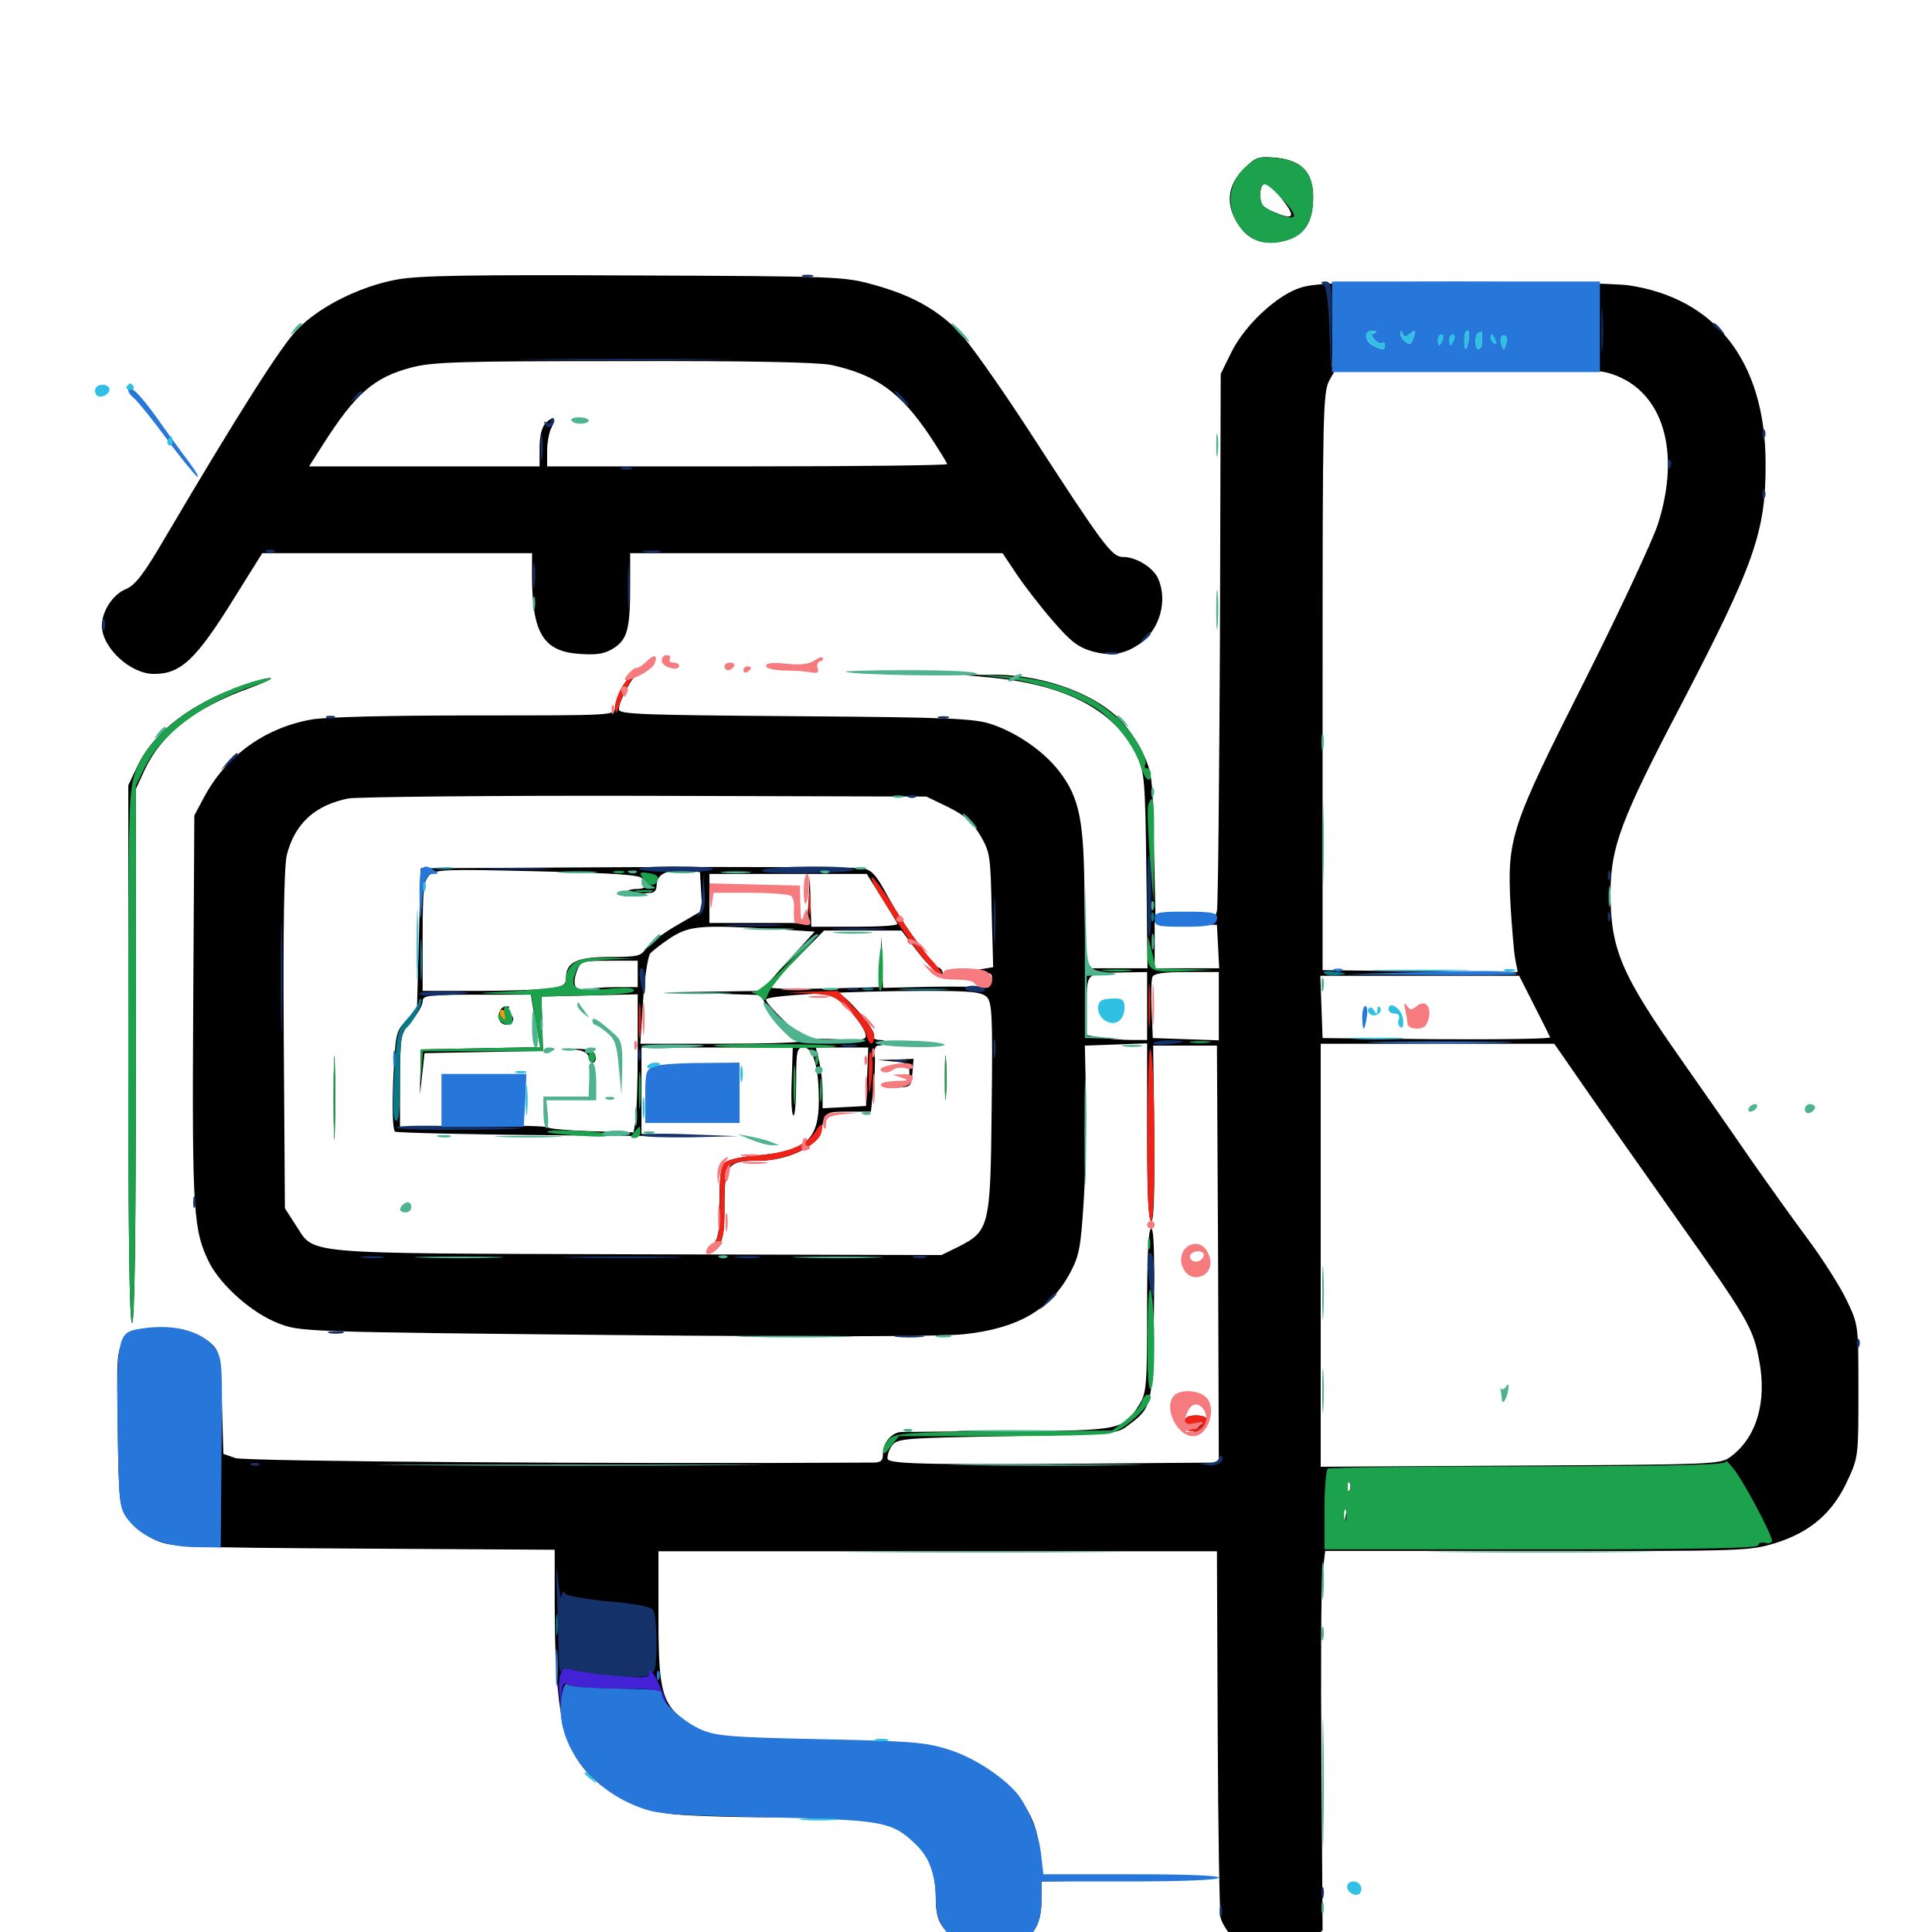 <svg xmlns="http://www.w3.org/2000/svg" viewBox="0 -1000 1000 1000">
	<path fill="#000000" d="M643.555 -912.305C635.156 -903.906 634.18 -893.75 641.211 -883.398C646.68 -875.195 654.688 -872.656 665.625 -875.586C675.391 -878.32 679.688 -885.156 679.688 -898.047C679.688 -910.742 673.828 -916.992 660.547 -918.359C650.977 -919.141 650 -918.75 643.555 -912.305ZM663.672 -896.875C670.898 -887.5 669.727 -885.938 659.375 -890.234C653.516 -892.773 652.344 -894.141 652.344 -899.023C652.344 -907.422 656.25 -906.641 663.672 -896.875ZM205.273 -855.273C186.328 -851.758 165.43 -841.406 153.906 -829.492C145.508 -820.898 123.242 -785.742 86.133 -722.852C74.414 -702.734 70.117 -697.266 65.234 -695.117C58.398 -692.383 52.734 -683.594 52.734 -676.172C52.734 -664.844 67.383 -651.172 79.688 -651.172C93.75 -651.172 101.562 -658.594 122.07 -691.797L135.742 -713.672H205.469H275.391V-700.586C275.586 -672.07 281.445 -662.695 300.195 -661.523C308.984 -660.938 312.891 -661.523 317.578 -664.453C324.805 -669.141 326.172 -674.414 326.172 -697.266V-713.672H422.656H518.945L525.977 -703.125C529.883 -697.266 538.281 -686.328 544.727 -678.906C554.102 -667.969 558.008 -665.039 565.234 -662.891C575.195 -660.156 582.227 -661.328 590.234 -666.992C600.391 -674.414 604.492 -689.258 599.414 -700.586C596.875 -706.25 588.086 -711.719 581.25 -711.719C575.391 -711.719 571.289 -717.383 532.031 -777.93C516.992 -800.977 500.781 -824.023 495.703 -828.906C484.18 -840.43 471.094 -847.461 451.758 -852.734C437.109 -856.836 432.812 -857.031 328.125 -857.422C242.969 -857.812 216.602 -857.422 205.273 -855.273ZM430.078 -811.133C453.516 -806.055 466.016 -797.07 481.25 -774.414C486.133 -766.992 490.234 -760.352 490.234 -759.766C490.234 -759.18 443.75 -758.594 386.719 -758.594H283.203V-766.602C283.203 -770.898 284.18 -776.172 285.352 -778.516C288.086 -783.594 286.523 -784.961 282.422 -781.055C280.469 -778.906 279.297 -774.414 279.297 -768.164V-758.594H219.727H159.961L167.188 -769.922C183.984 -796.289 193.555 -804.688 212.891 -809.766C224.023 -812.695 237.891 -813.086 322.656 -813.086C387.891 -813.281 423.047 -812.5 430.078 -811.133ZM673.438 -851.172C661.133 -847.461 644.336 -831.836 637.305 -817.578L631.836 -806.445L631.445 -669.727C631.055 -594.531 630.469 -531.055 629.883 -528.516C628.906 -524.805 628.125 -524.414 625 -526.172C622.852 -527.344 616.016 -527.734 609.57 -527.344L598.047 -526.367L597.266 -562.891C596.68 -597.266 596.289 -600 591.602 -610.156C588.867 -616.016 583.203 -624.219 578.906 -628.32C564.453 -642.188 537.5 -651.367 511.719 -650.781L499.023 -650.586L513.672 -649.219C552.734 -645.312 577.93 -631.641 588.672 -608.398C592.383 -600 592.773 -595.703 593.359 -549.219L593.945 -498.828H579.297H563.086C562.109 -498.828 561.523 -514.844 561.328 -534.57C561.133 -575 558.984 -586.719 548.242 -600.781C540.43 -610.938 526.562 -620.703 513.086 -625.195C504.102 -628.125 491.602 -628.711 411.719 -629.297C332.422 -629.883 320.312 -630.273 320.312 -632.812C320.312 -637.305 327.734 -650.781 331.445 -652.93C333.398 -654.102 333.984 -655.078 332.812 -655.078C328.125 -655.078 318.359 -640.82 318.359 -633.789C318.359 -629.688 317.773 -629.688 245.508 -629.688C201.367 -629.688 167.969 -628.906 160.938 -627.539C136.523 -623.047 116.797 -608.594 105.273 -586.719L100.586 -577.93L100 -478.32C99.414 -372.461 100 -363.281 108.398 -346.289C114.648 -334.375 130.469 -320.312 144.141 -315.039C155.273 -310.742 156.055 -310.547 318.359 -308.984C419.727 -308.008 487.891 -308.203 498.633 -309.375C526.562 -312.305 543.359 -321.875 553.711 -340.82C558.594 -350 559.375 -353.711 560.938 -378.516C561.914 -393.75 562.305 -417.969 562.109 -432.422L561.523 -458.789L577.734 -459.375L593.75 -459.961V-413.867C593.75 -382.812 594.336 -367.969 595.898 -367.969C597.266 -367.969 597.656 -382.422 597.461 -413.477L596.875 -458.789H613.477H629.883L630.469 -350.977L630.859 -242.969L603.125 -242.773C482.227 -241.602 459.961 -241.992 459.375 -244.922C459.18 -246.68 460.156 -249.609 461.719 -251.758C464.453 -255.469 467.578 -255.664 521.094 -256.641C574.609 -257.617 578.125 -257.812 583.203 -261.719C596.484 -271.484 596.68 -272.07 597.266 -320.312C597.656 -350 597.266 -364.062 595.898 -364.062C594.336 -364.062 593.75 -350.195 593.75 -321.875C593.75 -282.812 593.359 -279.102 589.844 -273.242C581.445 -259.766 581.055 -259.57 522.461 -259.18C493.555 -259.18 468.164 -258.789 466.406 -258.789C461.523 -258.594 457.031 -253.125 457.031 -247.656C457.031 -243.945 456.055 -242.969 451.758 -242.969C318.359 -242.188 126.758 -243.555 121.875 -245.312L115.625 -247.461L114.844 -273.438C114.258 -295.117 113.672 -300 110.547 -303.32C100.195 -314.648 72.461 -316.211 64.258 -305.859C60.547 -300.977 60.352 -298.828 60.938 -260.547C61.523 -221.875 61.719 -220.312 66.211 -213.867C68.75 -210.352 75 -205.469 79.883 -203.125C88.672 -199.219 91.797 -199.023 188.086 -198.438L287.109 -197.852V-170.117C287.305 -112.695 291.211 -94.531 307.031 -79.492C314.844 -71.875 331.641 -64.062 345.703 -61.328C351.367 -60.352 375.781 -59.375 400.195 -59.375C424.414 -59.375 448.242 -58.398 453.125 -57.227C473.438 -52.734 484.18 -39.062 484.375 -18.164C484.375 -9.961 485.352 -5.859 488.672 -1.758C496.875 8.789 514.453 12.109 527.344 5.469C535.742 1.367 539.062 -4.883 539.062 -16.797V-26.172L580.664 -26.758L622.07 -27.148L580.859 -27.734L539.648 -28.125L538.477 -39.844C536.914 -54.883 533.398 -62.891 524.219 -72.852C515.234 -82.812 503.711 -89.844 488.086 -94.727C477.93 -97.852 469.727 -98.438 433.984 -98.438C381.055 -98.633 367.188 -100.195 356.836 -107.617C342.578 -117.578 340.82 -123.633 340.82 -162.891V-197.07H485.352H629.883L630.273 -104.297C630.469 -53.32 631.25 -9.57 631.836 -7.227C632.422 -4.688 635.547 0.195 638.867 4.102C650 16.602 667.188 16.992 678.906 4.883L684.57 -0.977L683.984 -88.086C683.594 -135.938 683.789 -180.078 684.57 -186.133L685.938 -197.266H795.508C903.516 -197.07 905.469 -197.266 919.141 -201.367C937.109 -207.031 948.633 -216.992 956.25 -233.594C961.914 -245.703 961.914 -246.484 961.914 -280.078C961.914 -314.258 961.914 -314.258 955.859 -326.953C952.539 -333.984 943.359 -348.438 935.352 -359.18C927.344 -369.922 913.867 -388.867 905.273 -401.172C896.875 -413.477 880.859 -436.328 869.922 -451.953C839.062 -495.898 833.594 -508.789 833.594 -538.086C833.789 -561.719 838.867 -575.586 870.117 -635.156C908.203 -708.398 914.062 -724.805 913.867 -760.547C913.672 -812.695 888.086 -845.703 842.773 -852.344C835.156 -853.32 796.094 -854.102 755.859 -854.102C697.852 -854.102 680.664 -853.516 673.438 -851.172ZM693.164 -827.93C694.141 -828.32 695.508 -825.781 696.094 -822.07C696.875 -818.359 698.828 -814.453 700.586 -813.672C702.93 -812.305 702.148 -811.719 696.484 -810.938L689.453 -810.156L689.844 -828.906C690.039 -840.234 690.43 -843.555 690.82 -837.109C691.211 -831.445 692.383 -827.344 693.164 -827.93ZM737.891 -828.711C751.758 -828.516 754.102 -827.93 753.516 -825.391C752.344 -819.727 744.336 -817.578 727.148 -818.164C709.766 -818.75 703.32 -821.484 705.664 -827.734C706.641 -830.078 708.789 -830.664 714.258 -829.883C718.359 -829.492 728.906 -828.906 737.891 -828.711ZM761.719 -827.539C761.719 -824.805 762.109 -824.609 763.477 -826.562C764.453 -828.32 767.578 -828.711 773.633 -827.93C778.32 -827.148 784.57 -826.758 787.5 -826.758C792.188 -826.953 792.773 -826.562 791.211 -822.656C789.453 -817.773 779.492 -815.625 776.953 -819.727C775.781 -821.484 775.391 -821.484 775.391 -819.727C775.391 -818.359 774.023 -817.188 772.266 -817.188C770.117 -817.188 769.531 -818.164 770.312 -820.312C771.289 -823.047 771.094 -823.242 768.75 -821.289C767.188 -820.117 764.258 -818.555 761.914 -818.164C758.398 -817.578 757.812 -818.359 757.812 -824.219C757.812 -827.93 758.789 -830.859 759.766 -830.859C760.938 -830.859 761.719 -829.297 761.719 -827.539ZM834.766 -806.25C860.742 -797.266 870.117 -766.602 858.203 -728.906C855.273 -719.922 838.281 -683.594 820.117 -647.461C781.836 -571.68 780.078 -566.211 781.836 -531.445C782.617 -519.336 783.594 -506.641 784.375 -503.125L785.547 -496.875L735.156 -497.266L684.57 -497.852V-647.266C684.57 -786.719 684.766 -797.07 688.086 -803.125L691.602 -809.375H758.398C815.234 -809.375 826.953 -808.984 834.766 -806.25ZM490.82 -582.227C499.414 -577.93 503.125 -574.609 507.422 -567.578C512.5 -558.789 512.695 -557.031 513.281 -528.906L514.062 -499.414L501.562 -497.266L489.258 -495.117L501.562 -495.898C513.477 -496.875 513.867 -496.68 513.281 -492.383C512.891 -489.648 511.523 -488.281 509.766 -488.867C508.203 -489.258 495.703 -489.453 482.031 -489.258L457.031 -488.672L456.641 -502.148L456.25 -515.43L455.664 -502.344L454.883 -489.062L440.82 -488.672C413.281 -487.891 398.438 -488.086 398.438 -489.062C398.438 -489.453 404.883 -496.289 412.5 -504.102L426.562 -518.359H446.68H466.602L474.609 -507.812C482.227 -497.852 489.844 -491.797 487.695 -497.266C487.305 -498.633 485.742 -499.609 484.57 -499.414C483.398 -499.023 482.422 -499.805 482.422 -500.781C482.422 -501.953 478.906 -507.227 474.609 -512.695C470.312 -517.969 463.672 -528.516 459.57 -535.938C453.516 -547.266 451.172 -549.805 446.289 -550.586C443.164 -551.172 390.43 -551.367 329.102 -551.172L217.773 -550.586L216.797 -514.062L215.82 -477.539L210.156 -471.68C204.883 -466.016 204.688 -465.234 203.516 -440.625C202.93 -425.195 203.32 -415.039 204.492 -414.258C205.469 -413.672 245.898 -412.695 294.141 -412.305C342.383 -411.914 370.703 -411.914 357.031 -412.305L332.031 -413.086V-435.352V-457.812H371.289H410.352L409.766 -440.234C409.375 -430.469 409.766 -422.656 410.742 -422.656C411.523 -422.656 412.109 -430.664 412.109 -440.234C412.109 -456.445 412.5 -457.812 416.016 -457.812C420.898 -457.812 423.828 -447.656 423.828 -430.469C423.828 -410.156 417.383 -404.297 391.992 -401.953C382.422 -401.172 376.172 -399.609 374.609 -397.656C373.047 -395.703 372.266 -389.062 372.461 -377.93C372.656 -366.016 372.07 -359.961 369.922 -356.836C366.602 -351.562 367.578 -350.977 371.875 -355.469C374.219 -357.812 375 -362.695 375 -375.781C375 -397.266 376.367 -399.219 392.773 -399.219C407.617 -399.219 423.242 -406.641 425 -414.648C427.148 -424.609 427.148 -424.609 439.258 -424.609H450.781L452.148 -436.914C452.734 -443.555 453.125 -451.172 452.734 -453.906C452.344 -456.641 453.125 -458.789 454.492 -458.789C458.594 -458.789 459.766 -461.719 455.469 -461.719C452.734 -461.719 451.562 -462.695 452.344 -464.258C453.32 -466.992 436.328 -486.719 434.57 -484.766C433.984 -484.18 436.523 -480.469 440.234 -476.562C443.945 -472.461 447.266 -467.383 447.852 -465.234C448.828 -461.719 448.047 -461.523 432.422 -462.109C423.438 -462.5 416.016 -462.109 416.016 -461.328C416.016 -460.352 397.07 -459.766 373.828 -459.766H331.445L332.812 -481.641C333.594 -493.75 335.352 -504.883 336.523 -506.445C337.891 -508.008 342.773 -511.719 347.461 -514.844C357.227 -520.898 362.891 -521.289 400.977 -519.141L421.68 -517.773L407.812 -502.539L393.945 -487.109L368.359 -486.719L342.773 -486.328L368.359 -485.742L394.141 -484.961L396.484 -479.102C397.852 -475.977 400.586 -472.266 402.344 -470.898C404.297 -469.531 405.859 -467.773 406.055 -466.602C406.055 -465.625 407.812 -464.648 409.961 -464.453C412.695 -464.258 411.328 -466.406 405.078 -472.461C400.391 -476.953 396.484 -481.445 396.484 -482.617C396.484 -484.766 437.891 -487.109 479.883 -487.109C502.734 -487.109 508.008 -486.523 510.742 -483.984C513.477 -481.055 513.867 -474.609 513.281 -426.758C512.695 -364.844 512.109 -362.891 496.094 -354.688L487.305 -350.391L329.102 -350.781C151.172 -351.367 163.477 -350.391 152.734 -366.406L147.461 -374.609L146.875 -461.523C146.484 -521.289 147.07 -551.367 148.438 -557.422C152.539 -573.633 162.891 -583.203 180.273 -586.719C184.766 -587.5 253.906 -588.281 333.984 -588.086L479.492 -587.695ZM332.422 -545.312C334.961 -541.211 334.18 -539.844 329.297 -539.844C326.562 -539.844 323.828 -538.867 323.047 -537.5C322.07 -535.938 323.438 -535.742 328.125 -536.523C331.641 -537.305 335.742 -537.891 337.109 -537.891C338.672 -537.891 339.844 -539.453 339.844 -541.602C339.844 -547.266 344.727 -550 353.906 -549.219L362.305 -548.633L362.891 -538.672L363.477 -528.711L350.391 -521.094C343.164 -516.992 336.133 -511.523 334.375 -509.18C331.836 -505.078 330.078 -504.688 315.82 -504.688C298.633 -504.688 292.969 -501.953 292.969 -493.945C292.969 -490.234 291.602 -489.453 283.984 -488.281C278.906 -487.695 262.305 -487.109 246.875 -487.109H218.75V-515.234C218.75 -539.453 219.336 -543.945 222.07 -546.875C225.195 -550 229.883 -550.195 278.125 -549.023C317.773 -548.047 331.055 -547.266 332.422 -545.312ZM456.25 -535.547C460.352 -528.906 464.258 -522.656 464.453 -521.875C464.844 -520.898 455.078 -520.312 442.578 -520.312H419.922L419.531 -533.594L419.141 -546.68L418.555 -534.57L417.773 -522.266H392.578H367.188V-534.961V-547.656H408.008H448.633ZM630.469 -510.156L631.055 -498.828H614.258H597.656V-510.742V-522.656L613.867 -521.875L629.883 -521.289ZM330.078 -495.898V-489.062H318.945C312.695 -489.062 305.664 -488.477 303.32 -487.891C297.852 -486.328 295.898 -490.234 298.633 -497.461C300.586 -502.539 301.172 -502.734 315.43 -502.734H330.078ZM593.75 -479.297V-461.719H585.547C580.859 -461.719 573.828 -462.305 569.922 -462.891L562.5 -464.258V-479.492C562.5 -496.875 561.914 -496.289 581.641 -496.68L593.75 -496.875ZM630.859 -479.297V-461.523L613.867 -462.109L596.68 -462.695L596.094 -477.148C595.703 -485.156 595.898 -492.773 596.484 -494.336C597.266 -496.094 601.953 -496.875 614.258 -496.875H630.859ZM793.945 -479.883C798.242 -471.484 801.953 -464.062 802.344 -463.086C802.734 -462.305 776.367 -461.914 743.75 -462.109L684.57 -462.695L683.984 -478.906L683.398 -494.922H734.766H786.328ZM275.977 -477.93C276.758 -473.828 277.734 -467.578 278.516 -464.258L279.688 -458.008L248.828 -457.422L217.773 -456.836L217.578 -445.117L217.383 -433.398L218.555 -444.141L219.727 -454.883L250.391 -455.469L281.055 -456.055L280.664 -470.117L280.273 -484.18L305.273 -484.766L330.078 -485.352V-455.273C330.078 -438.672 329.492 -422.656 328.906 -419.531L327.93 -413.867L306.055 -414.453C293.945 -414.844 283.984 -415.82 283.789 -416.406C283.398 -417.188 266.016 -417.578 245.117 -417.188L207.031 -416.602V-440.625C207.227 -464.453 207.227 -464.648 212.891 -471.484C216.211 -475.195 218.75 -479.688 218.75 -481.641C218.75 -484.766 221.094 -485.156 246.875 -485.156H274.805ZM819.531 -438.086C827.734 -426.172 849.609 -395.117 867.969 -369.141C904.688 -317.383 907.422 -312.695 910.547 -295.898C914.648 -274.219 909.18 -256.055 895.898 -246.094C890.43 -241.992 888.281 -241.992 786.914 -241.406L683.594 -240.82V-350.391V-459.766H743.945H804.492ZM448.828 -442.773L448.242 -427.539L437.109 -426.953L425.781 -426.367V-434.766C425.781 -439.453 425 -446.484 424.023 -450.586L422.266 -457.812H435.742H449.414ZM698.633 -228.906C698.047 -227.344 697.461 -227.93 697.461 -230.078C697.266 -232.227 697.852 -233.398 698.438 -232.617C699.023 -232.031 699.219 -230.273 698.633 -228.906ZM702.148 -221.484C701.367 -220.312 700.195 -219.922 699.219 -220.508C698.242 -221.094 697.07 -219.141 696.68 -216.211C695.898 -211.133 695.898 -211.133 695.508 -217.188C695.312 -222.266 696.094 -223.438 699.414 -223.438C701.562 -223.438 702.734 -222.461 702.148 -221.484ZM780.273 -823.047C779.688 -822.07 780.078 -821.094 781.055 -821.094C782.227 -821.094 783.203 -822.07 783.203 -823.047C783.203 -824.219 782.812 -825 782.422 -825C781.836 -825 780.859 -824.219 780.273 -823.047ZM172.656 -431.445C172.656 -412.109 173.047 -404.492 173.242 -414.453C173.633 -424.414 173.633 -440.234 173.242 -449.609C173.047 -458.984 172.656 -450.781 172.656 -431.445ZM489.062 -442.188C489.062 -432.031 489.258 -427.734 489.648 -433.008C490.039 -438.086 490.039 -446.289 489.648 -451.562C489.258 -456.641 489.062 -452.344 489.062 -442.188ZM462.5 -450.586C470.117 -449.805 470.703 -449.414 470.703 -444.141C470.703 -439.258 469.922 -438.477 464.453 -437.695L458.008 -436.719L464.844 -437.109C471.289 -437.305 471.68 -437.695 472.266 -444.727L472.852 -451.953L463.477 -451.562L454.102 -451.367ZM258.594 -476.367C258.008 -474.805 258.008 -472.656 258.789 -471.484C260.547 -468.555 265.625 -469.141 265.625 -472.461C265.625 -474.219 264.453 -474.805 262.695 -474.219C261.133 -473.438 259.766 -473.828 259.766 -475C259.766 -476.172 260.938 -477.539 262.305 -477.93C264.062 -478.711 264.062 -479.102 262.109 -479.102C260.742 -479.297 259.18 -477.93 258.594 -476.367ZM299.414 -456.445C302.344 -456.055 304.688 -454.297 304.688 -452.734C304.688 -451.172 305.664 -450 306.836 -450C308.008 -450 308.594 -451.562 308.203 -453.516C307.812 -455.859 305.664 -456.836 300.781 -457.031C295.703 -457.227 295.312 -457.227 299.414 -456.445ZM288.672 -431.055C287.305 -431.641 288.281 -432.031 291.016 -432.031C293.75 -432.031 294.727 -431.641 293.555 -431.055C292.188 -430.664 289.844 -430.664 288.672 -431.055ZM71.875 -792.188C74.414 -788.867 77.344 -785.352 78.516 -784.57C79.883 -783.984 78.906 -786.133 76.562 -789.453C74.023 -792.773 71.094 -796.289 69.922 -797.07C68.555 -797.656 69.531 -795.508 71.875 -792.188ZM86.133 -773.242C89.648 -768.359 93.945 -763.281 95.508 -761.914C97.07 -760.547 94.531 -764.648 90.039 -770.898C80.078 -784.18 76.953 -785.938 86.133 -773.242ZM125.586 -645.312C98.633 -635.742 79.297 -620.898 71.094 -603.32L66.406 -593.555V-454.492C66.406 -362.891 66.992 -315.234 68.359 -315.234C69.727 -315.234 70.312 -362.695 70.312 -453.516V-591.602L75 -601.758C83.594 -620.117 100.781 -633.594 128.906 -643.75C136.914 -646.68 141.797 -649.023 139.648 -649.023C137.5 -649.023 131.055 -647.266 125.586 -645.312ZM613.281 -264.648C613.281 -262.891 614.844 -262.5 618.75 -263.281C623.828 -264.453 623.828 -264.453 620.312 -261.523C618.164 -259.961 617.383 -258.594 618.555 -258.594C620.898 -258.594 623.633 -261.914 624.219 -265.43C624.414 -266.602 622.07 -267.383 618.945 -267.383C615.43 -267.383 613.281 -266.406 613.281 -264.648Z"/>
	<path fill="#ff9906" d="M258.984 -474.414C259.766 -472.852 260.547 -471.484 260.938 -471.484C261.328 -471.484 261.719 -472.852 261.719 -474.414C261.719 -475.977 260.938 -477.344 259.766 -477.344C258.789 -477.344 258.398 -475.977 258.984 -474.414Z"/>
	<path fill="#ef2218" d="M326.758 -650.781C321.094 -644.531 318.359 -638.477 318.555 -633.203C318.75 -629.883 319.141 -630.469 320.703 -635.547C321.68 -639.258 324.805 -645.312 327.344 -648.828C333.008 -656.055 332.617 -657.031 326.758 -650.781ZM451.758 -543.359C452.344 -541.602 457.812 -532.617 463.867 -523.438C475.391 -505.859 485.742 -493.75 487.5 -495.312C488.086 -495.898 485.352 -499.805 481.445 -503.906C477.539 -508.203 469.922 -518.75 464.453 -527.734C454.883 -542.969 449.023 -550.195 451.758 -543.359ZM418.555 -532.031C418.555 -527.148 418.945 -525.195 419.336 -527.734C419.727 -530.078 419.727 -533.984 419.336 -536.523C418.945 -538.867 418.555 -536.914 418.555 -532.031ZM493.75 -495.508C491.211 -495.898 493.164 -496.289 498.047 -496.289C502.93 -496.289 504.883 -495.898 502.539 -495.508C500 -495.117 496.094 -495.117 493.75 -495.508ZM594.531 -479.297C594.531 -469.141 594.727 -464.844 595.117 -470.117C595.508 -475.195 595.508 -483.398 595.117 -488.672C594.727 -493.75 594.531 -489.453 594.531 -479.297ZM419.531 -485.742C431.055 -484.961 432.422 -484.375 439.648 -476.953C443.75 -472.656 447.852 -466.992 448.438 -464.453C449.805 -458.789 452.148 -458.398 452.539 -463.477C452.734 -465.625 448.633 -471.68 443.359 -477.148L433.789 -487.109L420.508 -486.719L407.227 -486.328ZM330.664 -471.484C330.664 -463.477 331.055 -460.156 331.445 -464.258C331.836 -468.164 331.836 -474.805 331.445 -478.906C331.055 -482.812 330.664 -479.492 330.664 -471.484ZM593.945 -414.453C593.75 -383.008 594.336 -367.969 595.898 -367.969C598.242 -367.969 598.047 -450.586 595.508 -456.836C594.727 -458.984 593.945 -439.844 593.945 -414.453ZM449.609 -445.117C449.805 -431.641 449.805 -431.641 451.172 -441.211C451.953 -446.68 451.758 -452.734 450.977 -454.883C450 -457.227 449.609 -453.711 449.609 -445.117ZM422.266 -414.648C417.773 -407.422 408.203 -403.32 392.188 -401.953C382.617 -401.172 376.172 -399.609 374.609 -397.852C373.047 -395.898 372.266 -389.062 372.656 -378.125C372.852 -365.43 372.266 -360.156 369.727 -356.25L366.602 -351.367L370.703 -355.078C374.609 -358.398 375 -360.742 375 -376.953C375 -398.242 375.781 -399.219 393.555 -399.219C406.055 -399.219 422.852 -406.641 425 -413.281C426.562 -418.555 425.195 -419.336 422.266 -414.648ZM613.281 -264.648C613.281 -262.891 614.844 -262.5 618.359 -263.281C621.68 -264.258 622.852 -263.867 622.07 -262.5C621.484 -261.523 618.945 -260.352 616.602 -260.352C613.086 -260.156 613.086 -259.961 615.82 -259.18C619.727 -258.203 625 -261.719 625 -265.234C625 -266.406 622.461 -267.383 619.141 -267.383C615.43 -267.383 613.281 -266.406 613.281 -264.648Z"/>
	<path fill="#1ca14c" d="M644.531 -913.477C635.938 -905.664 634.375 -893.359 641.016 -883.594C646.68 -875.195 655.273 -872.266 666.016 -875.586C675.391 -878.32 679.688 -885.352 679.688 -898.047C679.688 -910.742 673.828 -916.992 660.742 -918.164C651.953 -919.141 650.195 -918.555 644.531 -913.477ZM662.891 -897.852C673.047 -887.109 672.07 -884.961 659.18 -890.234C653.516 -892.773 652.344 -894.141 652.344 -899.023C652.344 -906.836 654.492 -906.641 662.891 -897.852ZM518.945 -649.219C535.352 -647.07 554.102 -641.211 566.016 -634.18C575.977 -628.32 586.914 -614.453 590.234 -603.906C592.383 -596.484 595.703 -593.75 595.703 -599.414C595.703 -600.977 594.727 -602.344 593.555 -602.344C592.578 -602.344 592.188 -603.125 592.773 -604.297C594.531 -607.227 586.914 -620.312 578.711 -627.93C565.234 -640.82 544.531 -648.633 520.703 -650L504.883 -650.977ZM125.977 -645.508C97.461 -635.352 77.148 -618.945 70.312 -600.977C66.602 -590.82 66.406 -586.328 66.406 -452.93C66.406 -362.5 66.992 -315.234 68.359 -315.234C69.727 -315.234 70.312 -362.891 70.312 -454.297V-593.359L74.609 -602.148C83.203 -620.117 105.078 -636.328 132.227 -645.312C138.477 -647.266 141.797 -649.023 139.648 -649.023C137.5 -649.023 131.445 -647.461 125.977 -645.508ZM594.336 -583.594C593.75 -582.031 594.141 -569.922 595.117 -556.836L597.07 -533.008L597.266 -559.961C597.656 -585.547 597.07 -590.43 594.336 -583.594ZM317.969 -548.242C316.602 -548.828 317.578 -549.219 320.312 -549.219C323.047 -549.219 324.023 -548.828 322.852 -548.242C321.484 -547.852 319.141 -547.852 317.969 -548.242ZM332.812 -545.312C335.352 -541.211 339.062 -540.82 340.43 -544.531C341.211 -546.289 339.648 -547.461 335.938 -548.047C331.055 -548.828 330.664 -548.438 332.812 -545.312ZM329.688 -538.477C327.148 -538.867 328.711 -539.258 333.008 -539.258C337.305 -539.453 339.258 -539.062 337.5 -538.477C335.547 -538.086 332.031 -538.086 329.688 -538.477ZM407.422 -500.781C400.195 -493.359 392.773 -487.109 391.016 -486.914C388.281 -486.914 388.281 -486.523 390.625 -485.742C392.188 -485.156 394.141 -483.789 394.727 -482.617C395.508 -481.641 396.68 -482.812 397.461 -485.352C398.242 -487.891 404.297 -495.508 410.742 -502.344C417.383 -508.984 422.266 -514.453 421.68 -514.453C421.094 -514.453 414.648 -508.398 407.422 -500.781ZM593.945 -507.227C593.75 -497.266 595.898 -496.289 615.234 -497.461L627.93 -498.047L613.086 -498.438L598.242 -498.828L596.289 -507.227L594.141 -515.43ZM454.688 -498.828C454.492 -492.383 454.688 -487.109 455.664 -487.109C456.445 -487.109 457.031 -492.383 457.031 -498.828C457.031 -513.867 455.664 -513.867 454.688 -498.828ZM297.266 -501.562C294.922 -500 292.969 -496.484 292.969 -493.945C292.969 -489.844 291.992 -489.258 280.859 -488.281C274.023 -487.5 263.281 -486.719 256.836 -486.523C246.094 -485.938 246.484 -485.938 260.156 -485.547L275 -485.156L276.367 -476.953C276.953 -472.266 277.93 -466.211 278.516 -463.281L279.492 -458.008L248.633 -457.422L217.773 -456.836L217.578 -446.484L217.383 -436.328L218.164 -446.094L218.945 -455.859H250H281.055L280.664 -470.117L280.273 -484.18L304.297 -484.766C319.727 -485.156 328.125 -485.938 328.125 -487.305C328.125 -488.867 323.633 -489.062 313.477 -488.086C297.266 -486.719 294.336 -488.477 298.438 -497.852C300.391 -502.148 302.148 -502.539 314.844 -503.32L329.102 -503.906L315.43 -504.297C305.664 -504.492 300.391 -503.906 297.266 -501.562ZM571.875 -497.461C568.359 -497.852 571.094 -498.242 578.125 -498.242C585.156 -498.242 587.891 -497.852 584.57 -497.461C581.055 -497.07 575.195 -497.07 571.875 -497.461ZM261.133 -475C261.914 -471.289 261.719 -471.094 259.961 -473.438C258.398 -475.586 257.812 -475.586 257.812 -473.828C257.812 -471.094 263.086 -468.359 264.844 -470.117C266.406 -471.68 263.867 -479.297 261.719 -479.297C260.938 -479.297 260.547 -477.344 261.133 -475ZM172.656 -431.445C172.656 -412.109 173.047 -404.492 173.242 -414.453C173.633 -424.414 173.633 -440.234 173.242 -449.609C173.047 -458.984 172.656 -450.781 172.656 -431.445ZM616.797 -460.352C614.258 -460.742 616.211 -461.133 621.094 -461.133C625.977 -461.133 627.93 -460.742 625.586 -460.352C623.047 -459.961 619.141 -459.961 616.797 -460.352ZM369.336 -458.789C368.945 -459.375 383.203 -459.766 401.172 -459.57C419.141 -459.57 433.398 -458.984 432.812 -458.398C431.641 -457.031 370.703 -457.422 369.336 -458.789ZM489.062 -442.188C489.062 -432.031 489.258 -427.734 489.648 -433.008C490.039 -438.086 490.039 -446.289 489.648 -451.562C489.258 -456.641 489.062 -452.344 489.062 -442.188ZM304.688 -452.93C304.688 -451.367 305.469 -450 306.25 -450C307.227 -450 308.008 -451.367 308.008 -452.93C308.008 -454.492 307.227 -455.859 306.25 -455.859C305.469 -455.859 304.688 -454.492 304.688 -452.93ZM410.742 -438.281C410.742 -429.102 411.133 -425.391 411.523 -430.078C411.914 -434.57 411.914 -441.992 411.523 -446.68C411.133 -451.172 410.742 -447.461 410.742 -438.281ZM422.07 -450.781C422.07 -448.633 422.656 -448.047 423.242 -449.609C423.828 -450.977 423.633 -452.734 423.047 -453.32C422.461 -454.102 421.875 -452.93 422.07 -450.781ZM330.664 -435.352C330.664 -426.758 331.055 -423.438 331.445 -428.125C331.836 -432.617 331.836 -439.648 331.445 -443.75C331.055 -447.656 330.664 -443.945 330.664 -435.352ZM424.414 -435.352C424.414 -430.078 424.805 -427.93 425.195 -431.055C425.586 -433.984 425.586 -438.281 425.195 -440.82C424.805 -443.164 424.414 -440.82 424.414 -435.352ZM328.125 -413.867C326.172 -411.523 326.172 -410.938 328.516 -410.938C330.078 -410.938 331.445 -412.305 331.445 -413.867C331.445 -415.43 331.25 -416.797 331.055 -416.797C330.664 -416.797 329.492 -415.43 328.125 -413.867ZM283.398 -414.062C283.789 -413.477 291.602 -412.695 300.781 -412.109C311.719 -411.328 316.406 -411.719 314.453 -412.891C311.719 -414.648 281.641 -415.82 283.398 -414.062ZM594.141 -356.25C594.141 -353.516 594.531 -352.539 595.117 -353.906C595.508 -355.078 595.508 -357.422 595.117 -358.789C594.531 -359.961 594.141 -358.984 594.141 -356.25ZM593.945 -308.789C593.75 -289.844 594.336 -280.273 595.703 -281.055C598.047 -282.422 598.047 -322.852 595.703 -331.836C594.727 -335.352 594.141 -326.367 593.945 -308.789ZM590.82 -274.219C590.234 -272.07 586.328 -267.969 582.617 -264.844L575.586 -259.57L519.922 -259.18C471.094 -258.789 463.867 -258.203 460.547 -255.469C458.594 -253.516 457.031 -250.781 457.031 -249.023C457.227 -246.875 458.398 -247.656 461.133 -251.367L465.234 -256.641H516.602C544.727 -256.641 570.703 -257.227 574.219 -258.008C583.398 -259.766 601.172 -278.125 593.945 -278.125C592.969 -278.125 591.406 -276.367 590.82 -274.219ZM893.359 -243.555C894.336 -241.797 871.094 -241.211 791.797 -241.016C735.156 -241.016 688.086 -240.43 687.305 -239.844C686.328 -239.258 685.547 -229.688 685.547 -218.359V-198.047H797.852C879.297 -198.047 910.156 -198.633 910.156 -200.195C910.156 -201.367 911.914 -201.953 913.867 -201.367C916.016 -200.977 917.383 -201.367 917.188 -202.734C916.211 -207.617 901.758 -234.57 897.07 -240.039C894.336 -243.359 892.773 -244.922 893.359 -243.555ZM698.633 -228.906C698.047 -227.344 697.461 -227.93 697.461 -230.078C697.266 -232.227 697.852 -233.398 698.438 -232.617C699.023 -232.031 699.219 -230.273 698.633 -228.906ZM703.125 -222.656C703.125 -223.047 701.758 -223.438 700 -223.438C698.438 -223.438 697.656 -222.461 698.242 -221.484C699.414 -219.727 703.125 -220.508 703.125 -222.656ZM696.68 -213.281C696.094 -211.914 695.703 -212.891 695.703 -215.625C695.703 -218.359 696.094 -219.336 696.68 -218.164C697.07 -216.797 697.07 -214.453 696.68 -213.281Z"/>
	<path fill="#143269" d="M415.625 -856.836C414.258 -857.422 415.234 -857.812 417.969 -857.812C420.703 -857.812 421.68 -857.422 420.508 -856.836C419.141 -856.445 416.797 -856.445 415.625 -856.836ZM684.961 -852.734C686.523 -851.758 687.5 -843.945 688.086 -829.883L688.672 -808.398L689.062 -831.445C689.453 -852.148 689.062 -854.297 686.133 -854.297C683.594 -854.297 683.398 -853.711 684.961 -852.734ZM828.906 -828.906C828.906 -818.75 829.102 -814.453 829.492 -819.727C829.883 -824.805 829.883 -833.008 829.492 -838.281C829.102 -843.359 828.906 -839.062 828.906 -828.906ZM886.719 -832.031C886.719 -831.641 888.281 -830.078 890.234 -828.711C893.164 -826.172 893.359 -826.367 890.82 -829.492C888.281 -832.617 886.719 -833.594 886.719 -832.031ZM278.906 -813.867C253.906 -814.062 273.828 -814.258 323.242 -814.258C372.656 -814.258 393.164 -814.062 368.75 -813.867C344.336 -813.477 303.906 -813.477 278.906 -813.867ZM183.398 -794.336C180.859 -791.211 181.055 -791.016 184.18 -793.555C185.938 -794.922 187.5 -796.484 187.5 -796.875C187.5 -798.438 185.938 -797.461 183.398 -794.336ZM465.82 -793.75C467.773 -791.602 469.727 -789.844 470.312 -789.844C470.898 -789.844 469.727 -791.602 467.773 -793.75C465.82 -795.898 463.867 -797.656 463.281 -797.656C462.695 -797.656 463.867 -795.898 465.82 -793.75ZM285.156 -782.227C285.156 -780.859 284.18 -780.469 282.812 -781.25C281.445 -782.227 281.25 -781.836 282.227 -780.273C283.203 -778.516 284.18 -778.32 285.742 -779.883C286.914 -781.055 287.305 -782.617 286.523 -783.398C285.742 -783.984 285.156 -783.594 285.156 -782.227ZM279.883 -768.359C279.883 -762.5 280.273 -759.961 280.664 -763.086C281.055 -766.016 281.055 -770.703 280.664 -773.828C280.273 -776.758 279.883 -774.219 279.883 -768.359ZM912.305 -775C912.305 -772.852 912.891 -772.266 913.477 -773.828C914.062 -775.195 913.867 -776.953 913.281 -777.539C912.695 -778.32 912.109 -777.148 912.305 -775ZM863.477 -759.375C863.477 -757.227 864.062 -756.641 864.648 -758.203C865.234 -759.57 865.039 -761.328 864.453 -761.914C863.867 -762.695 863.281 -761.523 863.477 -759.375ZM321.875 -757.227C320.508 -757.812 321.484 -758.203 324.219 -758.203C326.953 -758.203 327.93 -757.812 326.758 -757.227C325.391 -756.836 323.047 -756.836 321.875 -757.227ZM912.305 -743.75C912.305 -741.602 912.891 -741.016 913.477 -742.578C914.062 -743.945 913.867 -745.703 913.281 -746.289C912.695 -747.07 912.109 -745.898 912.305 -743.75ZM138.281 -714.258C136.719 -714.844 137.305 -715.43 139.453 -715.43C141.602 -715.625 142.773 -715.039 141.992 -714.453C141.406 -713.867 139.648 -713.672 138.281 -714.258ZM333.594 -714.258C331.055 -714.648 332.617 -715.039 336.914 -715.039C341.211 -715.234 343.164 -714.844 341.406 -714.258C339.453 -713.867 335.938 -713.867 333.594 -714.258ZM325 -696.094C325 -685.938 325.195 -681.641 325.586 -686.914C325.977 -691.992 325.977 -700.195 325.586 -705.469C325.195 -710.547 325 -706.25 325 -696.094ZM275.977 -701.953C275.977 -696.094 276.367 -693.555 276.758 -696.68C277.148 -699.609 277.148 -704.297 276.758 -707.422C276.367 -710.352 275.977 -707.812 275.977 -701.953ZM53.125 -676.562C53.125 -673.828 53.516 -672.852 54.102 -674.219C54.492 -675.391 54.492 -677.734 54.102 -679.102C53.516 -680.273 53.125 -679.297 53.125 -676.562ZM591.602 -669.336C589.062 -666.211 589.258 -666.016 592.383 -668.555C595.508 -671.094 596.484 -672.656 594.922 -672.656C594.531 -672.656 592.969 -671.094 591.602 -669.336ZM572.852 -661.523C570.898 -662.109 572.07 -662.5 575.195 -662.5C578.516 -662.5 579.883 -662.109 578.711 -661.523C577.344 -661.133 574.609 -661.133 572.852 -661.523ZM169.531 -628.32C167.969 -628.906 168.555 -629.492 170.703 -629.492C172.852 -629.688 174.023 -629.102 173.242 -628.516C172.656 -627.93 170.898 -627.734 169.531 -628.32ZM485.938 -628.32C484.57 -628.906 485.547 -629.297 488.281 -629.297C491.016 -629.297 491.992 -628.906 490.82 -628.32C489.453 -627.93 487.109 -627.93 485.938 -628.32ZM117.969 -605.859L114.258 -601.367L118.75 -605.078C122.852 -608.594 124.023 -610.156 122.461 -610.156C122.07 -610.156 120.117 -608.203 117.969 -605.859ZM470.312 -587.305C468.75 -587.891 469.336 -588.477 471.484 -588.477C473.633 -588.672 474.805 -588.086 474.023 -587.5C473.438 -586.914 471.68 -586.719 470.312 -587.305ZM593.75 -535.938C593.75 -523.828 594.336 -514.258 594.922 -515.039C596.289 -516.406 596.094 -555.859 594.727 -557.227C594.141 -557.617 593.75 -548.047 593.75 -535.938ZM251.562 -550.195C242.578 -550.391 249.414 -550.781 266.602 -550.781C283.789 -550.781 291.016 -550.391 282.812 -550.195C274.609 -549.805 260.547 -549.805 251.562 -550.195ZM330.859 -550.195C331.641 -549.219 340.625 -548.633 350.781 -548.633C360.938 -548.633 369.141 -549.219 369.141 -550.195C369.141 -550.977 360.156 -551.562 349.219 -551.562C338.281 -551.562 330.078 -550.977 330.859 -550.195ZM394.531 -549.609C392.773 -548.438 400.781 -547.852 417.383 -548.047C431.641 -548.242 442.773 -549.023 442.188 -550C440.82 -552.148 398.047 -551.953 394.531 -549.609ZM832.227 -546.484C832.227 -544.336 832.812 -543.75 833.398 -545.312C833.984 -546.68 833.789 -548.438 833.203 -549.023C832.617 -549.805 832.031 -548.633 832.227 -546.484ZM363.672 -538.867C363.477 -533.398 362.5 -527.93 361.328 -526.562C360.352 -525.195 360.742 -525.391 362.5 -526.758C364.648 -528.711 365.234 -532.031 364.648 -539.062L364.062 -548.633ZM514.453 -523.242C514.453 -512.5 514.648 -508.398 515.039 -514.062C515.43 -519.727 515.43 -528.516 515.039 -533.594C514.648 -538.672 514.453 -533.984 514.453 -523.242ZM145.312 -493.945C145.312 -468.164 145.703 -457.812 145.898 -471.094C146.289 -484.375 146.289 -505.469 145.898 -517.969C145.703 -530.469 145.312 -519.727 145.312 -493.945ZM832.227 -525C832.227 -522.852 832.812 -522.266 833.398 -523.828C833.984 -525.195 833.789 -526.953 833.203 -527.539C832.617 -528.32 832.031 -527.148 832.227 -525ZM377.539 -520.898C370.312 -521.289 375.781 -521.484 389.648 -521.484C403.711 -521.484 409.57 -521.289 402.93 -520.898C396.289 -520.508 384.766 -520.508 377.539 -520.898ZM433.203 -518.945C426.367 -519.336 431.445 -519.531 444.336 -519.531C457.227 -519.531 462.695 -519.336 456.641 -518.945C450.391 -518.555 439.844 -518.555 433.203 -518.945ZM331.445 -492.578C333.008 -483.594 333.984 -483.203 333.984 -491.602C333.984 -495.703 333.203 -498.828 332.031 -498.828C331.055 -498.828 330.664 -496.094 331.445 -492.578ZM500 -489.062C498.633 -488.086 500 -487.305 503.711 -486.719C507.031 -486.328 509.766 -486.523 509.766 -487.305C509.766 -489.453 502.734 -490.625 500 -489.062ZM439.062 -487.695C437.695 -488.281 438.672 -488.672 441.406 -488.672C444.141 -488.672 445.117 -488.281 443.945 -487.695C442.578 -487.305 440.234 -487.305 439.062 -487.695ZM216.797 -485.742C216.797 -486.523 223.633 -486.914 232.031 -486.914C247.266 -486.523 245.508 -485.742 226.953 -484.766C221.484 -484.375 216.797 -484.766 216.797 -485.742ZM514.258 -456.836C514.258 -452.539 514.648 -450.977 515.039 -453.516C515.43 -455.859 515.43 -459.375 515.039 -461.328C514.453 -463.086 514.062 -461.133 514.258 -456.836ZM596.875 -460.156C597.461 -460.938 601.562 -461.719 606.055 -461.523C615.234 -461.328 614.062 -460.352 603.125 -459.375C599.219 -458.984 596.484 -459.375 596.875 -460.156ZM436.133 -458.398C434.18 -458.984 435.742 -459.375 439.453 -459.375C443.164 -459.375 444.727 -458.984 442.969 -458.398C441.016 -458.008 437.891 -458.008 436.133 -458.398ZM330.469 -453.906C330.469 -451.172 330.859 -450.195 331.445 -451.562C331.836 -452.734 331.836 -455.078 331.445 -456.445C330.859 -457.617 330.469 -456.641 330.469 -453.906ZM463.477 -450.586C461.523 -451.172 462.695 -451.562 465.82 -451.562C469.141 -451.562 470.508 -451.172 469.336 -450.586C467.969 -450.195 465.234 -450.195 463.477 -450.586ZM205.078 -416.406C205.078 -417.188 216.797 -417.578 230.859 -417.188C278.125 -416.406 282.617 -415.625 243.75 -415.234C222.461 -415.039 205.078 -415.43 205.078 -416.406ZM331.836 -412.305C330.859 -413.086 341.797 -413.477 356.055 -412.891L381.836 -411.914L357.617 -411.328C344.336 -411.133 332.617 -411.523 331.836 -412.305ZM100 -377.734C100 -375 100.391 -374.023 100.977 -375.391C101.367 -376.562 101.367 -378.906 100.977 -380.273C100.391 -381.445 100 -380.469 100 -377.734ZM593.945 -345.117C594.141 -341.016 594.922 -335.156 595.703 -331.836C596.875 -327.148 597.266 -328.32 597.461 -338.086C597.461 -344.727 596.875 -350.781 595.703 -351.367C594.531 -352.148 593.75 -349.609 593.945 -345.117ZM188.086 -349.023C184.961 -349.414 187.109 -349.805 192.383 -349.805C197.852 -349.805 200.195 -349.414 197.852 -349.023C195.312 -348.633 191.016 -348.633 188.086 -349.023ZM297.461 -349.023C283.594 -349.219 294.922 -349.609 322.266 -349.609C349.609 -349.609 360.938 -349.219 347.266 -349.023C333.398 -348.633 311.133 -348.633 297.461 -349.023ZM381.445 -349.023C378.32 -349.414 380.859 -349.805 386.719 -349.805C392.578 -349.805 395.117 -349.414 392.188 -349.023C389.062 -348.633 384.375 -348.633 381.445 -349.023ZM473.242 -349.023C471.289 -349.609 472.461 -350 475.586 -350C478.906 -350 480.273 -349.609 479.102 -349.023C477.734 -348.633 475 -348.633 473.242 -349.023ZM541.797 -326.562L538.086 -322.07L542.578 -325.781C544.922 -327.93 546.875 -329.883 546.875 -330.273C546.875 -331.836 545.312 -330.664 541.797 -326.562ZM170.508 -309.961C168.555 -310.547 170.117 -310.938 173.828 -310.938C177.539 -310.938 179.102 -310.547 177.344 -309.961C175.391 -309.57 172.266 -309.57 170.508 -309.961ZM464.453 -308.008C460.938 -308.398 463.672 -308.789 470.703 -308.789C477.734 -308.789 480.469 -308.398 477.148 -308.008C473.633 -307.617 467.773 -307.617 464.453 -308.008ZM961.133 -304.297C961.133 -302.148 961.719 -301.562 962.305 -303.125C962.891 -304.492 962.695 -306.25 962.109 -306.836C961.523 -307.617 960.938 -306.445 961.133 -304.297ZM630.859 -245.312C630.859 -243.945 628.516 -242.773 625.586 -242.773C620.508 -242.383 620.508 -242.383 624.805 -241.602C629.492 -240.625 634.57 -243.75 632.227 -246.289C631.445 -246.875 630.859 -246.484 630.859 -245.312ZM130.469 -241.602C128.906 -242.188 129.492 -242.773 131.641 -242.773C133.789 -242.969 134.961 -242.383 134.18 -241.797C133.594 -241.211 131.836 -241.016 130.469 -241.602ZM288.281 -173.633C288.672 -161.914 289.062 -147.852 289.258 -142.383C289.258 -137.109 289.844 -133.594 290.234 -134.766C290.82 -136.328 293.359 -136.523 298.438 -135.352C311.914 -132.031 335.938 -130.859 335.938 -133.398C335.938 -134.766 336.914 -135.156 337.891 -134.57C340.43 -133.008 340.43 -162.695 338.086 -166.602C336.914 -168.359 329.492 -169.922 315.234 -171.094C303.32 -172.266 293.359 -174.023 292.578 -175.195C291.602 -176.758 291.016 -176.172 290.625 -173.633C290.43 -171.484 289.648 -175.391 288.867 -182.422C287.891 -191.602 287.695 -189.258 288.281 -173.633ZM683.984 -20.312C683.984 -17.578 684.375 -16.602 684.961 -17.969C685.352 -19.141 685.352 -21.484 684.961 -22.852C684.375 -24.023 683.984 -23.047 683.984 -20.312ZM631.25 -10.547C631.25 -7.812 631.641 -6.836 632.227 -8.203C632.617 -9.375 632.617 -11.719 632.227 -13.086C631.641 -14.258 631.25 -13.281 631.25 -10.547Z"/>
	<path fill="#f67b7f" d="M334.375 -657.422C332.227 -655.273 330.078 -653.906 329.492 -654.297C329.102 -654.688 327.148 -653.32 325.391 -651.367C323.047 -648.828 322.852 -647.656 324.609 -648.047C329.883 -649.023 337.695 -653.711 338.867 -656.641C340.625 -661.328 338.477 -661.523 334.375 -657.422ZM342.578 -657.617C343.164 -654.492 351.562 -652.344 351.562 -655.469C351.562 -656.25 350.195 -657.031 348.438 -657.031C346.875 -657.031 346.094 -658.008 346.68 -658.984C347.266 -660.156 346.68 -660.938 344.922 -660.938C343.359 -660.938 342.383 -659.375 342.578 -657.617ZM421.289 -658.008C418.75 -656.25 414.258 -655.664 407.031 -656.445C399.805 -657.227 396.484 -656.836 396.484 -655.273C396.484 -654.102 400.195 -653.125 405.859 -652.93C410.938 -652.93 417.188 -652.539 419.727 -651.953C423.047 -651.367 424.023 -651.953 423.242 -653.906C422.656 -655.469 423.047 -657.227 424.414 -657.617C425.781 -658.008 426.367 -658.984 425.781 -659.57C425.195 -660.156 423.242 -659.375 421.289 -658.008ZM375 -655.078C375 -654.102 375.781 -653.125 376.758 -653.125C377.93 -653.125 379.297 -654.102 379.883 -655.078C380.469 -656.25 379.688 -657.031 378.125 -657.031C376.367 -657.031 375 -656.25 375 -655.078ZM384.766 -652.93C384.766 -651.953 385.742 -651.562 386.719 -652.148C387.891 -652.734 388.672 -653.711 388.672 -654.297C388.672 -654.688 387.891 -655.078 386.719 -655.078C385.742 -655.078 384.766 -654.102 384.766 -652.93ZM321.68 -641.992C322.266 -640.625 322.852 -639.453 323.242 -639.453C323.633 -639.453 324.219 -640.625 324.805 -641.992C325.391 -643.555 324.609 -644.727 323.242 -644.727C321.875 -644.727 321.094 -643.555 321.68 -641.992ZM316.602 -632.422C316.602 -630.273 317.188 -629.688 317.773 -631.25C318.359 -632.617 318.164 -634.375 317.578 -634.961C316.992 -635.742 316.406 -634.57 316.602 -632.422ZM416.016 -539.453C416.016 -534.961 416.406 -531.836 416.992 -532.227C418.75 -534.18 419.531 -547.656 417.773 -547.656C416.797 -547.656 416.016 -543.945 416.016 -539.453ZM367.383 -534.961C367.773 -529.102 367.969 -528.516 368.555 -532.617L369.336 -537.891H388.281C398.633 -537.891 408.203 -537.109 409.375 -536.328C410.547 -535.547 411.328 -532.031 410.938 -528.711C410.742 -525.195 411.133 -522.266 411.719 -522.07C412.5 -522.07 414.648 -521.68 416.602 -521.289C419.141 -520.898 419.922 -521.484 419.141 -523.633C418.555 -525.195 417.969 -527.539 417.773 -528.711C417.578 -530.078 416.797 -528.906 416.016 -526.172C414.844 -522.266 414.453 -523.438 414.258 -531.445L414.062 -541.602L390.625 -542.188L367.188 -542.773ZM464.062 -524.609C463.477 -523.633 464.258 -522.852 465.82 -522.852C467.383 -522.852 468.164 -523.633 467.578 -524.609C466.992 -525.391 466.211 -526.172 465.82 -526.172C465.43 -526.172 464.648 -525.391 464.062 -524.609ZM469.922 -512.109C470.703 -511.133 471.68 -510.742 472.266 -511.328C472.852 -511.914 475.195 -510.938 477.344 -509.18C481.445 -505.664 481.445 -505.664 477.93 -509.766C474.805 -513.672 467.773 -515.625 469.922 -512.109ZM481.25 -497.266C484.18 -493.945 487.305 -492.969 494.336 -492.969C499.414 -492.969 503.906 -492.188 504.297 -491.211C504.688 -490.234 506.641 -489.062 508.789 -488.672C514.648 -487.695 515.234 -495.898 509.375 -497.656C501.758 -499.609 488.281 -499.023 488.281 -496.68C488.281 -495.312 486.133 -495.898 483.008 -497.852L477.539 -501.367ZM502.539 -495.508C504.883 -495.898 502.93 -496.289 498.047 -496.289C493.164 -496.289 491.211 -495.898 493.75 -495.508C496.094 -495.117 500 -495.117 502.539 -495.508ZM596.484 -480.273C596.484 -470.703 596.68 -466.406 597.07 -470.898C597.461 -475.391 597.461 -483.398 597.07 -488.477C596.68 -493.555 596.484 -490.039 596.484 -480.273ZM405.859 -487.695C402.344 -488.086 405.078 -488.477 412.109 -488.477C419.141 -488.477 421.875 -488.086 418.555 -487.695C415.039 -487.305 409.18 -487.305 405.859 -487.695ZM332.617 -472.461C332.617 -465.039 333.008 -462.109 333.398 -466.211C333.789 -470.117 333.789 -476.367 333.398 -479.883C333.008 -483.203 332.617 -480.078 332.617 -472.461ZM419.531 -483.789C416.992 -484.18 418.945 -484.57 423.828 -484.57C428.711 -484.57 430.664 -484.18 428.32 -483.789C425.781 -483.398 421.875 -483.398 419.531 -483.789ZM435.547 -480.469C435.547 -480.078 437.109 -478.516 439.062 -477.148C441.992 -474.609 442.188 -474.805 439.648 -477.93C437.109 -481.055 435.547 -482.031 435.547 -480.469ZM727.344 -477.344C727.93 -474.609 728.516 -471.289 728.516 -470.117C728.516 -468.75 730.664 -467.578 733.398 -467.578C736.914 -467.578 738.477 -468.945 739.453 -472.656C741.016 -479.102 737.695 -482.812 733.398 -479.297C730.664 -476.953 729.883 -477.148 728.125 -479.492C726.758 -481.445 726.562 -481.055 727.344 -477.344ZM448.242 -471.484C450.195 -469.336 452.148 -467.578 452.734 -467.578C453.32 -467.578 452.148 -469.336 450.195 -471.484C448.242 -473.633 446.289 -475.391 445.703 -475.391C445.117 -475.391 446.289 -473.633 448.242 -471.484ZM328.32 -458.594C328.32 -456.445 328.906 -455.859 329.492 -457.422C330.078 -458.789 329.883 -460.547 329.297 -461.133C328.711 -461.914 328.125 -460.742 328.32 -458.594ZM451.367 -454.688C451.367 -452.539 451.953 -451.953 452.539 -453.516C453.125 -454.883 452.93 -456.641 452.344 -457.227C451.758 -458.008 451.172 -456.836 451.367 -454.688ZM447.461 -450.781C447.461 -448.633 448.047 -448.047 448.633 -449.609C449.219 -450.977 449.023 -452.734 448.438 -453.32C447.852 -454.102 447.266 -452.93 447.461 -450.781ZM458.984 -448.242C466.602 -450.391 472.656 -450.195 472.656 -447.852C472.656 -446.68 470.898 -446.289 468.75 -447.07C466.406 -447.852 463.477 -447.266 461.914 -446.094C460.352 -444.922 458.008 -444.531 456.641 -445.312C454.883 -446.484 455.664 -447.266 458.984 -448.242ZM451.758 -436.328C451.758 -429.297 452.148 -426.562 452.539 -430.078C452.93 -433.398 452.93 -439.258 452.539 -442.773C452.148 -446.094 451.758 -443.359 451.758 -436.328ZM447.852 -436.328C447.852 -430.469 448.242 -427.93 448.633 -431.055C449.023 -433.984 449.023 -438.672 448.633 -441.797C448.242 -444.727 447.852 -442.188 447.852 -436.328ZM466.797 -442.188C470.898 -440.82 470.312 -440.625 463.281 -440.43C458.008 -440.234 455.273 -439.453 456.055 -438.086C457.617 -435.742 469.141 -436.523 471.094 -439.258C473.828 -442.773 472.656 -444.141 467.383 -443.945L461.914 -443.75ZM426.562 -421.68C425.977 -420.117 425.781 -417.773 426.367 -416.406C426.953 -415.039 427.539 -415.82 427.539 -418.164C427.734 -421.68 429.102 -422.461 436.133 -423.242L444.336 -424.023L435.938 -424.219C430.273 -424.414 427.344 -423.633 426.562 -421.68ZM415.82 -410.547C414.258 -405.273 414.844 -403.516 417.578 -404.688C419.531 -405.469 419.922 -406.055 418.359 -406.641C416.992 -407.031 416.406 -408.203 417.188 -409.18C417.773 -410.156 417.773 -410.938 417.188 -410.938C416.602 -410.938 416.016 -410.742 415.82 -410.547ZM384.375 -401.758C381.836 -402.148 383.398 -402.539 387.695 -402.539C391.992 -402.734 393.945 -402.344 392.188 -401.758C390.234 -401.367 386.719 -401.367 384.375 -401.758ZM373.438 -398.828C372.07 -397.461 371.289 -394.336 371.289 -391.602L371.68 -386.523L372.461 -391.406C373.047 -394.141 374.414 -397.461 375.391 -398.828C377.93 -401.758 376.562 -401.953 373.438 -398.828ZM385.352 -397.852C382.227 -398.242 384.766 -398.633 390.625 -398.633C396.484 -398.633 399.023 -398.242 396.094 -397.852C392.969 -397.461 388.281 -397.461 385.352 -397.852ZM375.781 -394.336C375.195 -392.773 375 -390.43 375.391 -389.062C375.977 -387.695 376.758 -388.867 377.344 -391.992C378.516 -397.656 377.539 -399.023 375.781 -394.336ZM371.68 -369.922C371.68 -364.062 372.07 -361.523 372.461 -364.648C372.852 -367.578 372.852 -372.266 372.461 -375.391C372.07 -378.32 371.68 -375.781 371.68 -369.922ZM375.586 -366.992C375.586 -362.695 375.977 -361.133 376.367 -363.672C376.758 -366.016 376.758 -369.531 376.367 -371.484C375.781 -373.242 375.391 -371.289 375.586 -366.992ZM593.75 -366.016C593.75 -365.039 594.727 -364.062 595.703 -364.062C596.875 -364.062 597.656 -365.039 597.656 -366.016C597.656 -367.188 596.875 -367.969 595.703 -367.969C594.727 -367.969 593.75 -367.188 593.75 -366.016ZM366.797 -354.883C363.281 -350.391 366.992 -349.414 371.289 -353.516C374.414 -356.836 374.609 -357.617 372.07 -357.617C370.508 -357.617 368.164 -356.445 366.797 -354.883ZM613.672 -353.906C608.203 -348.438 613.086 -337.5 620.312 -339.062C625.781 -340.039 628.125 -345.508 625.391 -351.172C623.047 -356.641 617.578 -357.812 613.672 -353.906ZM623.047 -350.586C623.047 -347.852 619.531 -346.094 617.188 -347.461C616.016 -348.242 615.625 -349.609 616.211 -350.586C617.773 -352.93 623.047 -352.93 623.047 -350.586ZM607.812 -277.734C601.953 -271.875 608.984 -256.641 617.578 -256.641C625.781 -256.641 630.273 -272.266 623.633 -277.344C619.336 -280.664 610.938 -280.859 607.812 -277.734ZM624.023 -268.164C625.586 -263.281 621.875 -258.594 616.406 -258.789C612.5 -258.984 612.5 -259.18 616.211 -259.961C618.359 -260.547 621.094 -261.719 622.07 -262.891C623.438 -264.062 622.07 -264.258 618.75 -263.477C612.891 -261.914 611.914 -264.062 615.234 -270.312C617.578 -274.805 622.461 -273.438 624.023 -268.164Z"/>
	<path fill="#0b7889" d="M226.172 -550.195C223.633 -550.586 225.195 -550.977 229.492 -550.977C233.789 -551.172 235.742 -550.781 233.984 -550.195C232.031 -549.805 228.516 -549.805 226.172 -550.195ZM595.898 -525C595.898 -522.852 596.484 -522.266 597.07 -523.828C597.656 -525.195 597.461 -526.953 596.875 -527.539C596.289 -528.32 595.703 -527.148 595.898 -525ZM217.578 -503.711C217.578 -494.141 217.773 -489.844 218.164 -494.336C218.555 -498.828 218.555 -506.836 218.164 -511.914C217.773 -516.992 217.578 -513.477 217.578 -503.711ZM685.352 -496.289C684.375 -497.266 686.719 -497.656 691.016 -497.07C697.656 -496.094 697.852 -495.898 692.578 -495.312C689.453 -494.922 686.328 -495.312 685.352 -496.289ZM446.875 -487.695C445.508 -488.281 446.484 -488.672 449.219 -488.672C451.953 -488.672 452.93 -488.281 451.758 -487.695C450.391 -487.305 448.047 -487.305 446.875 -487.695ZM467.383 -487.695C461.133 -488.086 465.82 -488.281 477.539 -488.281C489.453 -488.281 494.531 -488.086 488.867 -487.695C483.203 -487.305 473.633 -487.305 467.383 -487.695ZM216.797 -481.641C216.797 -480.469 214.258 -476.562 211.133 -473.047C205.664 -466.797 205.273 -465.039 204.102 -443.945C203.125 -427.734 203.32 -420.898 204.883 -419.922C206.445 -418.945 207.031 -425 207.031 -441.797C207.031 -460.547 207.617 -465.625 210.156 -467.773C214.062 -470.898 219.336 -481.25 217.969 -482.812C217.383 -483.398 216.797 -482.812 216.797 -481.641ZM287.695 -158.984C287.695 -154.102 288.086 -152.148 288.477 -154.688C288.867 -157.031 288.867 -160.938 288.477 -163.477C288.086 -165.82 287.695 -163.867 287.695 -158.984Z"/>
	<path fill="#4fb38f" d="M152.148 -829.492C149.609 -826.367 149.805 -826.172 152.93 -828.711C154.688 -830.078 156.25 -831.641 156.25 -832.031C156.25 -833.594 154.688 -832.617 152.148 -829.492ZM496.094 -827.93C498.633 -825.195 501.172 -823.047 501.562 -823.047C502.148 -823.047 500.586 -825.195 498.047 -827.93C495.508 -830.664 492.969 -832.812 492.578 -832.812C491.992 -832.812 493.555 -830.664 496.094 -827.93ZM295.898 -782.227C297.07 -780.078 304.688 -780.273 304.688 -782.422C304.688 -783.203 302.344 -783.984 299.609 -783.984C296.875 -783.984 295.117 -783.203 295.898 -782.227ZM629.492 -769.336C629.492 -764.062 629.883 -761.914 630.273 -765.039C630.664 -767.969 630.664 -772.266 630.273 -774.805C629.883 -777.148 629.492 -774.805 629.492 -769.336ZM629.492 -684.375C629.492 -675.195 629.883 -671.484 630.273 -676.172C630.664 -680.664 630.664 -688.086 630.273 -692.773C629.883 -697.266 629.492 -693.555 629.492 -684.375ZM275.781 -687.305C275.781 -684.18 276.172 -683.008 276.758 -684.961C277.148 -686.719 277.148 -689.453 276.758 -690.82C276.172 -691.992 275.781 -690.625 275.781 -687.305ZM437.695 -652.344C437.305 -652.734 452.344 -653.125 471.289 -653.125C491.992 -653.125 505.859 -652.344 505.859 -651.172C505.859 -649.609 439.648 -650.586 437.695 -652.344ZM523.438 -649.219C521.875 -648.242 521.484 -647.266 522.461 -647.266C523.633 -647.266 525.781 -648.242 527.344 -649.219C528.906 -650.195 529.492 -651.172 528.32 -651.172C527.344 -651.172 525 -650.195 523.438 -649.219ZM578.125 -628.906C578.125 -628.516 579.688 -626.953 581.641 -625.586C584.57 -623.047 584.766 -623.242 582.227 -626.367C579.688 -629.492 578.125 -630.469 578.125 -628.906ZM81.836 -620.508C79.297 -617.383 79.492 -617.188 82.617 -619.727C84.375 -621.094 85.938 -622.656 85.938 -623.047C85.938 -624.609 84.375 -623.633 81.836 -620.508ZM683.984 -616.016C683.984 -612.305 684.375 -610.742 684.961 -612.695C685.352 -614.453 685.352 -617.578 684.961 -619.531C684.375 -621.289 683.984 -619.727 683.984 -616.016ZM684.375 -563.281C684.375 -543.359 684.766 -535.352 684.961 -545.312C685.352 -555.078 685.352 -571.484 684.961 -581.445C684.766 -591.211 684.375 -583.203 684.375 -563.281ZM595.898 -589.453C595.898 -587.305 596.484 -586.719 597.07 -588.281C597.656 -589.648 597.461 -591.406 596.875 -591.992C596.289 -592.773 595.703 -591.602 595.898 -589.453ZM462.5 -587.305C461.133 -587.891 462.109 -588.281 464.844 -588.281C467.578 -588.281 468.555 -587.891 467.383 -587.305C466.016 -586.914 463.672 -586.914 462.5 -587.305ZM500.977 -575C502.93 -572.852 504.883 -571.094 505.469 -571.094C506.055 -571.094 504.883 -572.852 502.93 -575C500.977 -577.148 499.023 -578.906 498.438 -578.906C497.852 -578.906 499.023 -577.148 500.977 -575ZM561.523 -512.5V-462.695L571.289 -462.5L581.055 -462.305L571.875 -463.086L562.5 -463.867V-479.492V-494.922L571.875 -495.117C576.953 -495.312 578.906 -495.703 576.172 -496.289C561.328 -498.633 562.695 -495.312 561.914 -530.664C561.719 -548.047 561.328 -539.844 561.523 -512.5ZM442.969 -550.195C441.602 -550.781 442.578 -551.172 445.312 -551.172C448.047 -551.172 449.023 -550.781 447.852 -550.195C446.484 -549.805 444.141 -549.805 442.969 -550.195ZM290.625 -548.242C285.938 -548.633 289.648 -549.023 298.828 -549.023C308.008 -549.023 311.719 -548.633 307.227 -548.242C302.539 -547.852 295.117 -547.852 290.625 -548.242ZM325.781 -548.242C324.219 -548.828 324.805 -549.414 326.953 -549.414C329.102 -549.609 330.273 -549.023 329.492 -548.438C328.906 -547.852 327.148 -547.656 325.781 -548.242ZM347.266 -548.242C343.75 -548.633 346.094 -549.023 352.539 -549.023C358.984 -549.023 361.914 -548.633 358.984 -548.242C356.055 -547.852 350.781 -547.852 347.266 -548.242ZM374.609 -548.242C371.094 -548.633 373.828 -549.023 380.859 -549.023C387.891 -549.023 390.625 -548.633 387.305 -548.242C383.789 -547.852 377.93 -547.852 374.609 -548.242ZM425.391 -548.242C423.828 -548.828 424.414 -549.414 426.562 -549.414C428.711 -549.609 429.883 -549.023 429.102 -548.438C428.516 -547.852 426.758 -547.656 425.391 -548.242ZM332.031 -543.359C332.031 -541.016 333.398 -539.844 336.523 -540.039C339.453 -540.039 339.844 -540.43 337.891 -541.211C336.328 -541.797 334.375 -543.359 333.594 -544.531C332.617 -545.898 332.031 -545.312 332.031 -543.359ZM832.617 -535.938C832.617 -531.055 833.008 -529.102 833.398 -531.641C833.789 -533.984 833.789 -537.891 833.398 -540.43C833.008 -542.773 832.617 -540.82 832.617 -535.938ZM319.336 -537.891C318.555 -536.719 321.484 -535.938 327.344 -535.938C337.891 -535.938 338.086 -536.719 327.734 -538.672C323.633 -539.453 320.117 -539.062 319.336 -537.891ZM595.898 -530.859C595.898 -528.711 596.484 -528.125 597.07 -529.688C597.656 -531.055 597.461 -532.812 596.875 -533.398C596.289 -534.18 595.703 -533.008 595.898 -530.859ZM387.305 -518.945C381.055 -519.336 385.742 -519.531 397.461 -519.531C409.375 -519.531 414.453 -519.336 408.789 -518.945C403.125 -518.555 393.555 -518.555 387.305 -518.945ZM433.203 -516.992C428.516 -517.383 432.227 -517.773 441.406 -517.773C450.586 -517.773 454.297 -517.383 449.805 -516.992C445.117 -516.602 437.695 -516.602 433.203 -516.992ZM596.094 -512.5C596.094 -508.789 596.484 -507.227 597.07 -509.18C597.461 -510.938 597.461 -514.062 597.07 -516.016C596.484 -517.773 596.094 -516.211 596.094 -512.5ZM336.719 -512.109L333.008 -507.617L337.5 -511.328C341.602 -514.844 342.773 -516.406 341.211 -516.406C340.82 -516.406 338.867 -514.453 336.719 -512.109ZM411.133 -506.25L401.367 -495.898L412.109 -505.664C417.969 -511.133 423.242 -515.625 423.633 -516.016C424.023 -516.211 423.633 -516.406 422.656 -516.406C421.68 -516.406 416.406 -511.719 411.133 -506.25ZM683.984 -490.039C683.984 -486.914 684.375 -485.742 684.961 -487.695C685.352 -489.453 685.352 -492.188 684.961 -493.555C684.375 -494.727 683.984 -493.359 683.984 -490.039ZM302.344 -487.695C299.805 -488.086 301.367 -488.477 305.664 -488.477C309.961 -488.672 311.914 -488.281 310.156 -487.695C308.203 -487.305 304.688 -487.305 302.344 -487.695ZM426.367 -487.695C424.414 -488.281 425.977 -488.672 429.688 -488.672C433.398 -488.672 434.961 -488.281 433.203 -487.695C431.25 -487.305 428.125 -487.305 426.367 -487.695ZM347.266 -485.742C339.453 -485.938 345.703 -486.328 361.328 -486.328C376.953 -486.328 383.203 -485.938 375.586 -485.742C367.773 -485.352 354.883 -485.352 347.266 -485.742ZM298.828 -479.883C298.828 -478.711 300.391 -476.562 302.344 -475.195C305.469 -472.656 305.469 -472.656 302.734 -476.367C301.172 -478.516 299.609 -480.664 299.414 -481.055C299.023 -481.445 298.828 -481.055 298.828 -479.883ZM397.461 -475.977C399.219 -472.852 403.32 -468.164 406.445 -465.234C411.523 -460.156 412.891 -459.766 429.492 -459.766C439.062 -459.766 447.461 -460.352 447.852 -461.328C448.438 -462.109 442.773 -462.5 435.352 -462.109C423.633 -461.523 420.703 -462.109 413.281 -466.406C408.398 -469.141 402.93 -473.633 400.781 -476.367C395.508 -483.008 393.164 -482.617 397.461 -475.977ZM275.391 -467.969C275.391 -462.305 276.172 -457.812 277.344 -457.812C278.516 -457.812 278.711 -461.523 277.93 -467.188C276.367 -479.688 275.391 -480.078 275.391 -467.969ZM279.688 -469.531C279.688 -466.797 280.078 -465.82 280.664 -467.188C281.055 -468.359 281.055 -470.703 280.664 -472.07C280.078 -473.242 279.688 -472.266 279.688 -469.531ZM306.641 -471.68C306.641 -470.508 307.227 -469.531 308.203 -469.531C308.984 -469.336 311.719 -467.578 314.258 -465.43C318.359 -462.109 319.336 -458.984 320.312 -447.461L321.68 -433.398L322.07 -447.266C322.266 -459.375 321.68 -461.523 317.969 -464.844C309.375 -472.461 306.641 -474.023 306.641 -471.68ZM453.125 -460.352C453.125 -458.008 487.5 -457.031 488.867 -459.18C489.453 -459.961 481.641 -461.133 471.484 -461.328C461.133 -461.719 453.125 -461.328 453.125 -460.352ZM332.031 -458.398C332.031 -459.18 340.625 -459.57 351.172 -459.375C370.703 -459.18 368.359 -458.398 345.117 -457.422C337.891 -457.031 332.031 -457.422 332.031 -458.398ZM581.641 -458.398C579.102 -458.789 581.055 -459.18 585.938 -459.18C590.82 -459.18 592.773 -458.789 590.43 -458.398C587.891 -458.008 583.984 -458.008 581.641 -458.398ZM281.25 -455.859C281.25 -454.883 282.617 -454.492 284.18 -455.078C285.742 -455.859 287.109 -456.641 287.109 -457.031C287.109 -457.422 285.742 -457.812 284.18 -457.812C282.617 -457.812 281.25 -457.031 281.25 -455.859ZM291.602 -456.445C289.648 -457.031 290.82 -457.422 293.945 -457.422C297.266 -457.422 298.633 -457.031 297.461 -456.445C296.094 -456.055 293.359 -456.055 291.602 -456.445ZM302.734 -455.859C302.734 -454.883 304.102 -454.492 305.664 -455.078C307.227 -455.859 308.594 -456.641 308.594 -457.031C308.594 -457.422 307.227 -457.812 305.664 -457.812C304.102 -457.812 302.734 -457.031 302.734 -455.859ZM419.336 -454.883C419.922 -453.32 421.094 -452.539 422.07 -453.125C424.414 -454.492 424.219 -455.273 421.094 -456.445C419.141 -457.227 418.555 -456.641 419.336 -454.883ZM561.328 -413.867C561.328 -389.258 561.719 -379.297 561.914 -391.992C562.305 -404.688 562.305 -424.805 561.914 -436.914C561.719 -449.023 561.328 -438.672 561.328 -413.867ZM304.883 -447.656C305.078 -446.289 305.078 -442.188 304.883 -438.867L304.688 -432.422H292.969H281.25V-424.805C281.25 -420.508 281.836 -416.602 282.812 -416.016C283.594 -415.625 283.984 -418.555 283.594 -422.852L282.812 -430.469H295.703H308.594V-440.234C308.594 -445.703 307.617 -450 306.641 -450C305.469 -450 304.688 -448.828 304.883 -447.656ZM421.875 -446.094C421.875 -445.117 422.852 -444.141 423.828 -444.141C425 -444.141 425.781 -445.117 425.781 -446.094C425.781 -447.266 425 -448.047 423.828 -448.047C422.852 -448.047 421.875 -447.266 421.875 -446.094ZM314.062 -431.055C312.5 -431.641 313.086 -432.227 315.234 -432.227C317.383 -432.422 318.555 -431.836 317.773 -431.25C317.188 -430.664 315.43 -430.469 314.062 -431.055ZM328.711 -421.68C328.711 -417.383 329.102 -415.82 329.492 -418.359C329.883 -420.703 329.883 -424.219 329.492 -426.172C328.906 -427.93 328.516 -425.977 328.711 -421.68ZM905.273 -426.562C904.688 -425.586 904.883 -424.609 906.055 -424.609C907.031 -424.609 908.594 -425.586 909.18 -426.562C909.766 -427.734 909.57 -428.516 908.398 -428.516C907.422 -428.516 905.859 -427.734 905.273 -426.562ZM934.18 -425.781C934.18 -424.219 935.352 -423.438 936.914 -424.023C938.281 -424.609 939.453 -425.781 939.453 -426.758C939.453 -427.734 938.281 -428.516 936.914 -428.516C935.352 -428.516 934.18 -427.344 934.18 -425.781ZM446.875 -423.242C445.312 -423.828 445.898 -424.414 448.047 -424.414C450.195 -424.609 451.367 -424.023 450.586 -423.438C450 -422.852 448.242 -422.656 446.875 -423.242ZM311.719 -413.281C311.328 -412.5 314.258 -411.914 318.555 -411.914C322.656 -411.914 326.172 -412.5 326.172 -413.281C326.172 -414.258 323.242 -414.844 319.531 -414.844C315.82 -414.844 312.305 -414.258 311.719 -413.281ZM333.594 -413.477C332.227 -414.062 333.203 -414.453 335.938 -414.453C338.672 -414.453 339.648 -414.062 338.477 -413.477C337.109 -413.086 334.766 -413.086 333.594 -413.477ZM227.148 -411.523C225.195 -412.109 226.367 -412.5 229.492 -412.5C232.812 -412.5 234.18 -412.109 233.008 -411.523C231.641 -411.133 228.906 -411.133 227.148 -411.523ZM259.375 -411.523C251.562 -411.719 257.812 -412.109 273.438 -412.109C289.062 -412.109 295.312 -411.719 287.695 -411.523C279.883 -411.133 266.992 -411.133 259.375 -411.523ZM388.672 -410.156C392.383 -408.594 397.266 -407.227 399.414 -407.227H403.32L399.414 -408.789C397.266 -409.766 392.383 -410.938 388.672 -411.719L381.836 -412.891ZM208.398 -376.367C206.25 -374.219 206.836 -372.461 209.961 -372.461C211.523 -372.461 212.891 -373.633 212.891 -375.195C212.891 -377.93 210.547 -378.516 208.398 -376.367ZM684.375 -330.859C684.375 -318.555 684.57 -313.477 684.961 -319.727C685.352 -325.781 685.352 -335.938 684.961 -342.188C684.57 -348.242 684.375 -343.164 684.375 -330.859ZM219.336 -349.023C208.789 -349.219 216.992 -349.609 237.305 -349.609C257.812 -349.609 266.406 -349.219 256.445 -349.023C246.484 -348.633 229.883 -348.633 219.336 -349.023ZM372.656 -349.023C371.094 -349.609 371.68 -350.195 373.828 -350.195C375.977 -350.391 377.148 -349.805 376.367 -349.219C375.781 -348.633 374.023 -348.438 372.656 -349.023ZM414.648 -349.023C404.102 -349.219 412.695 -349.609 433.594 -349.609C454.492 -349.609 463.086 -349.219 452.734 -349.023C442.188 -348.633 425 -348.633 414.648 -349.023ZM387.305 -308.008C373.633 -308.203 384.375 -308.594 411.133 -308.594C438.086 -308.594 449.219 -308.203 436.133 -308.008C423.047 -307.617 401.172 -307.617 387.305 -308.008ZM484.961 -308.008C483.008 -308.594 484.57 -308.984 488.281 -308.984C491.992 -308.984 493.555 -308.594 491.797 -308.008C489.844 -307.617 486.719 -307.617 484.961 -308.008ZM684.375 -280.078C684.375 -269.922 684.57 -265.625 684.961 -270.898C685.352 -275.977 685.352 -284.18 684.961 -289.453C684.57 -294.531 684.375 -290.234 684.375 -280.078ZM776.758 -280.469C776.953 -278.906 777.344 -276.758 777.344 -275.781C777.344 -272.07 780.078 -275.977 780.664 -280.664C781.055 -283.789 780.859 -284.18 779.492 -282.227C778.516 -280.859 777.344 -280.469 776.953 -281.25C776.367 -282.227 776.367 -281.836 776.758 -280.469ZM468.359 -259.18C466.797 -259.766 467.383 -260.352 469.531 -260.352C471.68 -260.547 472.852 -259.961 472.07 -259.375C471.484 -258.789 469.727 -258.594 468.359 -259.18ZM499.609 -259.18C487.5 -259.375 497.266 -259.766 521.484 -259.766C545.703 -259.766 555.469 -259.375 543.555 -259.18C531.445 -258.789 511.523 -258.789 499.609 -259.18ZM214.453 -241.602C170.117 -241.797 206.25 -241.992 294.922 -241.992C383.594 -241.992 419.727 -241.797 375.586 -241.602C331.25 -241.211 258.594 -241.211 214.453 -241.602ZM500.586 -241.602C478.125 -241.797 496.484 -241.992 541.016 -241.992C585.547 -241.992 603.906 -241.797 581.641 -241.602C559.18 -241.211 522.852 -241.211 500.586 -241.602ZM446.68 -196.68C413.281 -196.875 440.625 -197.07 507.812 -197.07C575 -197.07 602.344 -196.875 568.945 -196.68C535.352 -196.289 480.273 -196.289 446.68 -196.68ZM749.414 -196.68C723.438 -196.875 745.312 -197.07 797.852 -197.07C850.586 -197.07 871.68 -196.875 845.117 -196.68C818.359 -196.289 775.391 -196.289 749.414 -196.68ZM684.18 -181.445C684.18 -172.852 684.57 -169.531 684.961 -174.219C685.352 -178.711 685.352 -185.742 684.961 -189.844C684.57 -193.75 684.18 -190.039 684.18 -181.445ZM683.984 -154.102C683.984 -150.977 684.375 -149.805 684.961 -151.758C685.352 -153.516 685.352 -156.25 684.961 -157.617C684.375 -158.789 683.984 -157.422 683.984 -154.102ZM684.375 -76.953C684.375 -47.461 684.766 -35.352 684.961 -50C685.352 -64.844 685.352 -89.062 684.961 -103.906C684.766 -118.555 684.375 -106.445 684.375 -76.953ZM683.984 -12.5C683.984 -9.766 684.375 -8.789 684.961 -10.156C685.352 -11.328 685.352 -13.672 684.961 -15.039C684.375 -16.211 683.984 -15.234 683.984 -12.5ZM655.859 14.258C654.492 13.672 655.469 13.281 658.203 13.281C660.938 13.281 661.914 13.672 660.742 14.258C659.375 14.648 657.031 14.648 655.859 14.258Z"/>
	<path fill="#4322d5" d="M289.844 -132.617C289.258 -130.273 289.062 -125.391 289.648 -121.68L290.43 -115.039L290.625 -122.461C291.016 -127.93 291.602 -129.492 293.555 -128.32C296.094 -126.758 304.883 -125.977 326.172 -125.977C336.914 -125.977 339.258 -125.391 342.188 -121.484C345.703 -117.188 345.703 -117.188 342.578 -124.805C339.062 -133.594 335.938 -137.695 335.938 -133.789C335.938 -131.641 332.812 -131.445 320.898 -132.422C312.5 -133.008 302.344 -134.375 298.242 -135.352C291.602 -136.914 290.82 -136.719 289.844 -132.617Z"/>
	<path fill="#2677d9" d="M689.453 -830.859V-807.422H758.789H828.125V-830.859V-854.297H758.789H689.453ZM711.523 -827.539C709.57 -826.953 709.57 -826.172 711.523 -824.023C712.891 -822.656 714.453 -821.875 715.43 -822.461C716.211 -822.852 716.797 -822.266 716.797 -821.289C716.797 -818.555 715.625 -818.555 710.742 -821.094C706.055 -823.633 705.859 -828.906 710.547 -828.711C712.305 -828.711 712.891 -828.125 711.523 -827.539ZM729.688 -827.148C732.617 -829.688 733.008 -828.906 731.25 -824.219C730.273 -821.68 729.492 -821.484 727.344 -823.242C725.781 -824.414 724.609 -826.562 724.805 -827.734C724.805 -828.906 725.391 -828.906 725.977 -827.344C726.758 -825.391 727.539 -825.391 729.688 -827.148ZM760.156 -824.023C759.766 -821.289 758.984 -819.141 758.594 -819.141C758.203 -819.141 757.812 -821.289 757.812 -824.023C757.812 -826.758 758.594 -828.906 759.57 -828.906C760.352 -828.906 760.742 -826.758 760.156 -824.023ZM767.188 -824.023C767.188 -821.289 766.406 -819.141 765.43 -819.141C763.477 -819.141 763.086 -825.781 765.039 -827.539C766.992 -829.492 767.188 -829.297 767.188 -824.023ZM746.875 -824.023C747.461 -825.586 747.07 -826.953 746.094 -826.953C744.922 -826.953 744.141 -825.586 744.141 -824.023C744.141 -822.461 744.531 -821.094 744.922 -821.094C745.312 -821.094 746.094 -822.461 746.875 -824.023ZM752.734 -824.023C753.32 -825.586 752.93 -826.953 751.953 -826.953C750.781 -826.953 750 -825.586 750 -824.023C750 -822.461 750.391 -821.094 750.781 -821.094C751.172 -821.094 751.953 -822.461 752.734 -824.023ZM774.219 -823.828C772.852 -827.344 771.484 -827.93 771.484 -825.195C771.484 -824.023 772.266 -822.656 773.438 -822.07C774.609 -821.484 774.805 -822.266 774.219 -823.828ZM779.688 -822.656C779.297 -820.703 778.516 -819.141 778.32 -819.141C778.125 -819.141 777.344 -820.703 776.953 -822.656C776.367 -824.805 776.953 -826.367 778.32 -826.367C779.688 -826.367 780.273 -824.805 779.688 -822.656ZM66.406 -797.852C66.406 -796.875 67.969 -794.922 69.727 -793.555C71.484 -791.992 78.906 -782.812 86.328 -772.852C93.555 -762.891 100.781 -754.297 101.953 -753.32C103.32 -752.539 101.562 -755.859 98.047 -760.547C94.336 -765.43 86.914 -775.586 81.445 -783.398C72.07 -796.484 66.406 -801.758 66.406 -797.852ZM218.164 -550.195C217.383 -549.609 216.992 -542.383 217.188 -534.18C217.383 -523.438 217.773 -522.07 218.164 -529.102C219.141 -543.75 220.312 -547.656 224.219 -547.656C227.148 -547.656 227.148 -548.047 224.609 -549.609C221.094 -551.953 219.922 -551.953 218.164 -550.195ZM597.656 -524.219C597.656 -520.703 599.023 -520.312 613.086 -520.312C624.414 -520.312 628.711 -521.094 629.492 -523.047C631.25 -527.539 629.102 -528.125 612.891 -528.125C599.023 -528.125 597.656 -527.734 597.656 -524.219ZM691.016 -497.461C689.453 -498.047 690.039 -498.633 692.188 -498.633C694.336 -498.828 695.508 -498.242 694.727 -497.656C694.141 -497.07 692.383 -496.875 691.016 -497.461ZM736.328 -496.875C773.633 -497.852 785.156 -497.461 785.156 -495.703C785.156 -495.312 765.234 -495.117 740.82 -495.312L696.289 -495.703ZM705.078 -473.438C705.078 -470.312 705.469 -467.578 705.859 -467.578C706.25 -467.578 707.031 -470.312 707.422 -473.438C708.008 -476.758 707.617 -479.297 706.641 -479.297C705.859 -479.297 705.078 -476.758 705.078 -473.438ZM715.43 -460.352C698.438 -460.547 711.914 -460.938 745.117 -460.938C778.516 -460.938 792.383 -460.547 775.977 -460.352C759.766 -459.961 732.422 -459.961 715.43 -460.352ZM203.516 -451.953C203.516 -448.242 203.906 -446.68 204.492 -448.633C204.883 -450.391 204.883 -453.516 204.492 -455.469C203.906 -457.227 203.516 -455.664 203.516 -451.953ZM338.477 -448.047C334.375 -446.484 333.984 -444.922 333.984 -432.422V-418.75H358.398H382.812V-434.375V-450L362.891 -449.805C351.758 -449.805 340.82 -449.023 338.477 -448.047ZM228.516 -430.469V-416.797H249.805H271.094L271.875 -430.469L272.461 -444.141H250.586H228.516ZM70.703 -311.914C61.133 -310.156 60.352 -305.273 60.938 -260.938C61.523 -222.852 61.914 -219.336 65.625 -214.258C72.656 -204.688 84.375 -199.609 100.195 -199.219L114.258 -199.023L114.648 -248.047C115.234 -295.703 115.039 -297.266 110.938 -302.539C103.711 -311.719 88.477 -315.234 70.703 -311.914ZM287.695 -136.523C287.695 -127.93 288.086 -124.609 288.477 -129.297C288.867 -133.789 288.867 -140.82 288.477 -144.922C288.086 -148.828 287.695 -145.117 287.695 -136.523ZM340.039 -132.422C340.039 -130.273 340.625 -129.688 341.211 -131.25C341.797 -132.617 341.602 -134.375 341.016 -134.961C340.43 -135.742 339.844 -134.57 340.039 -132.422ZM290.43 -119.727C287.891 -98.242 304.688 -74.805 329.688 -65.039C340.039 -60.938 345.117 -60.547 396.484 -59.375C457.812 -58.008 461.719 -57.227 474.219 -45.117C481.25 -38.281 484.375 -29.492 484.375 -16.211C484.375 -0.977 495.508 8.984 512.695 8.984C530.078 8.984 539.062 0.586 539.062 -15.82V-26.172H584.961C613.086 -26.172 630.859 -26.953 630.859 -28.125C630.859 -29.297 613.281 -29.883 585.547 -29.883H540.039L538.867 -40.234C537.695 -51.172 531.836 -65.43 525.977 -72.266C517.969 -81.25 503.125 -90.82 490.625 -94.531C479.102 -98.242 470.898 -98.828 424.805 -99.805C378.711 -100.781 370.898 -101.367 363.086 -104.688C353.711 -108.594 340.82 -120.508 342.578 -123.633C343.359 -124.609 337.695 -125.586 329.688 -125.781C304.492 -126.172 295.898 -126.758 293.75 -128.125C292.188 -129.102 291.211 -126.367 290.43 -119.727Z"/>
	<path fill="#30c0e3" d="M707.031 -825.977C707.031 -824.414 708.789 -822.266 710.742 -821.094C715.625 -818.555 716.797 -818.555 716.797 -821.289C716.797 -822.266 716.211 -822.852 715.43 -822.461C714.453 -821.875 712.891 -822.656 711.523 -824.023C709.57 -826.172 709.57 -826.953 711.523 -827.539C712.891 -828.125 712.305 -828.711 710.547 -828.711C708.594 -828.906 707.031 -827.539 707.031 -825.977ZM724.805 -827.734C724.609 -826.562 725.781 -824.414 727.344 -823.242C729.492 -821.484 730.273 -821.68 731.25 -824.219C733.008 -828.906 732.617 -829.688 729.688 -827.148C727.539 -825.391 726.758 -825.391 725.977 -827.344C725.391 -828.906 724.805 -828.906 724.805 -827.734ZM757.812 -824.023C757.812 -821.289 758.203 -819.141 758.594 -819.141C758.984 -819.141 759.766 -821.289 760.156 -824.023C760.742 -826.758 760.352 -828.906 759.57 -828.906C758.594 -828.906 757.812 -826.758 757.812 -824.023ZM765.039 -827.539C763.086 -825.781 763.477 -819.141 765.43 -819.141C766.406 -819.141 767.188 -821.289 767.188 -824.023C767.188 -829.297 766.992 -829.492 765.039 -827.539ZM744.141 -824.023C744.141 -822.461 744.531 -821.094 744.922 -821.094C745.312 -821.094 746.094 -822.461 746.875 -824.023C747.461 -825.586 747.07 -826.953 746.094 -826.953C744.922 -826.953 744.141 -825.586 744.141 -824.023ZM750 -824.023C750 -822.461 750.391 -821.094 750.781 -821.094C751.172 -821.094 751.953 -822.461 752.734 -824.023C753.32 -825.586 752.93 -826.953 751.953 -826.953C750.781 -826.953 750 -825.586 750 -824.023ZM771.484 -825.195C771.484 -824.023 772.266 -822.656 773.438 -822.07C774.609 -821.484 774.805 -822.266 774.219 -823.828C772.852 -827.344 771.484 -827.93 771.484 -825.195ZM776.953 -822.656C777.344 -820.703 778.125 -819.141 778.32 -819.141C778.516 -819.141 779.297 -820.703 779.688 -822.656C780.273 -824.805 779.688 -826.367 778.32 -826.367C776.953 -826.367 776.367 -824.805 776.953 -822.656ZM49.609 -799.219C49.023 -798.438 49.023 -796.875 49.805 -795.703C51.367 -793.359 56.641 -795.508 56.641 -798.438C56.641 -801.172 51.172 -801.758 49.609 -799.219ZM65.625 -800C65.039 -799.023 65.82 -798.242 67.383 -798.242C68.945 -798.242 69.727 -799.023 69.141 -800C68.555 -800.781 67.773 -801.562 67.383 -801.562C66.992 -801.562 66.211 -800.781 65.625 -800ZM86.914 -772.461C86.328 -771.484 86.523 -770.117 87.5 -769.531C88.477 -768.945 89.258 -769.727 89.258 -771.289C89.258 -774.609 88.672 -775 86.914 -772.461ZM218.945 -540.625C218.945 -538.477 219.531 -537.891 220.117 -539.453C220.703 -540.82 220.508 -542.578 219.922 -543.164C219.336 -543.945 218.75 -542.773 218.945 -540.625ZM215.625 -510.547C215.625 -493.945 216.016 -487.109 216.211 -495.508C216.602 -503.711 216.602 -517.383 216.211 -525.781C216.016 -533.984 215.625 -527.148 215.625 -510.547ZM715.43 -497.461C703.906 -497.656 712.891 -498.047 735.352 -498.047C758.008 -498.047 767.383 -497.656 756.445 -497.461C745.508 -497.07 726.953 -497.07 715.43 -497.461ZM778.906 -497.461C777.539 -498.047 778.516 -498.438 781.25 -498.438C783.984 -498.438 784.961 -498.047 783.789 -497.461C782.422 -497.07 780.078 -497.07 778.906 -497.461ZM569.727 -481.836C566.992 -479.297 568.555 -473.438 572.461 -471.484C577.539 -468.75 582.031 -472.07 582.031 -478.516C582.031 -482.422 581.055 -483.203 576.562 -483.203C573.438 -483.203 570.312 -482.617 569.727 -481.836ZM708.203 -477.734C707.617 -476.758 708.398 -475.391 709.961 -474.609C712.891 -473.633 716.016 -476.758 714.062 -478.711C713.477 -479.492 712.891 -478.711 712.891 -477.148C712.891 -474.805 712.5 -474.805 711.133 -477.148C710.156 -478.711 708.984 -478.906 708.203 -477.734ZM718.75 -477.539C718.75 -476.367 720.117 -475.391 721.875 -475.391C723.828 -475.391 724.609 -474.219 724.023 -472.461C723.242 -470.898 723.828 -469.141 724.805 -468.359C726.172 -467.578 726.562 -469.336 726.172 -472.656C725.586 -477.93 718.75 -482.422 718.75 -477.539ZM700.781 -462.305C693.945 -462.695 699.023 -462.891 711.914 -462.891C724.805 -462.891 730.273 -462.695 724.219 -462.305C717.969 -461.914 707.422 -461.914 700.781 -462.305ZM335.156 -448.242C334.375 -447.266 335.742 -446.875 337.891 -447.461C342.383 -448.633 342.969 -450 339.062 -450C337.5 -450 335.742 -449.219 335.156 -448.242ZM383.203 -444.141C383.203 -440.43 383.594 -438.867 384.18 -440.82C384.57 -442.578 384.57 -445.703 384.18 -447.656C383.594 -449.414 383.203 -447.852 383.203 -444.141ZM267.188 -444.727C265.82 -445.312 266.797 -445.703 269.531 -445.703C272.266 -445.703 273.242 -445.312 272.07 -444.727C270.703 -444.336 268.359 -444.336 267.188 -444.727ZM272.07 -430.469C272.07 -423.438 272.461 -420.703 272.852 -424.219C273.242 -427.539 273.242 -433.398 272.852 -436.914C272.461 -440.234 272.07 -437.5 272.07 -430.469ZM332.617 -426.562C332.617 -421.68 333.008 -419.727 333.398 -422.266C333.789 -424.609 333.789 -428.516 333.398 -431.055C333.008 -433.398 332.617 -431.445 332.617 -426.562ZM453.711 -99.023C451.758 -99.609 452.93 -100 456.055 -100C459.375 -100 460.742 -99.609 459.57 -99.023C458.203 -98.633 455.469 -98.633 453.711 -99.023ZM302.734 -82.031C302.734 -81.641 304.297 -80.078 306.25 -78.711C309.18 -76.172 309.375 -76.367 306.836 -79.492C304.297 -82.617 302.734 -83.594 302.734 -82.031ZM415.625 -58.008C410.938 -58.398 414.648 -58.789 423.828 -58.789C433.008 -58.789 436.719 -58.398 432.227 -58.008C427.539 -57.617 420.117 -57.617 415.625 -58.008ZM697.266 -23.438C697.266 -20.117 702.539 -17.773 704.102 -20.312C704.883 -21.484 704.688 -23.242 704.102 -24.219C702.344 -27.148 697.266 -26.562 697.266 -23.438Z"/>
</svg>